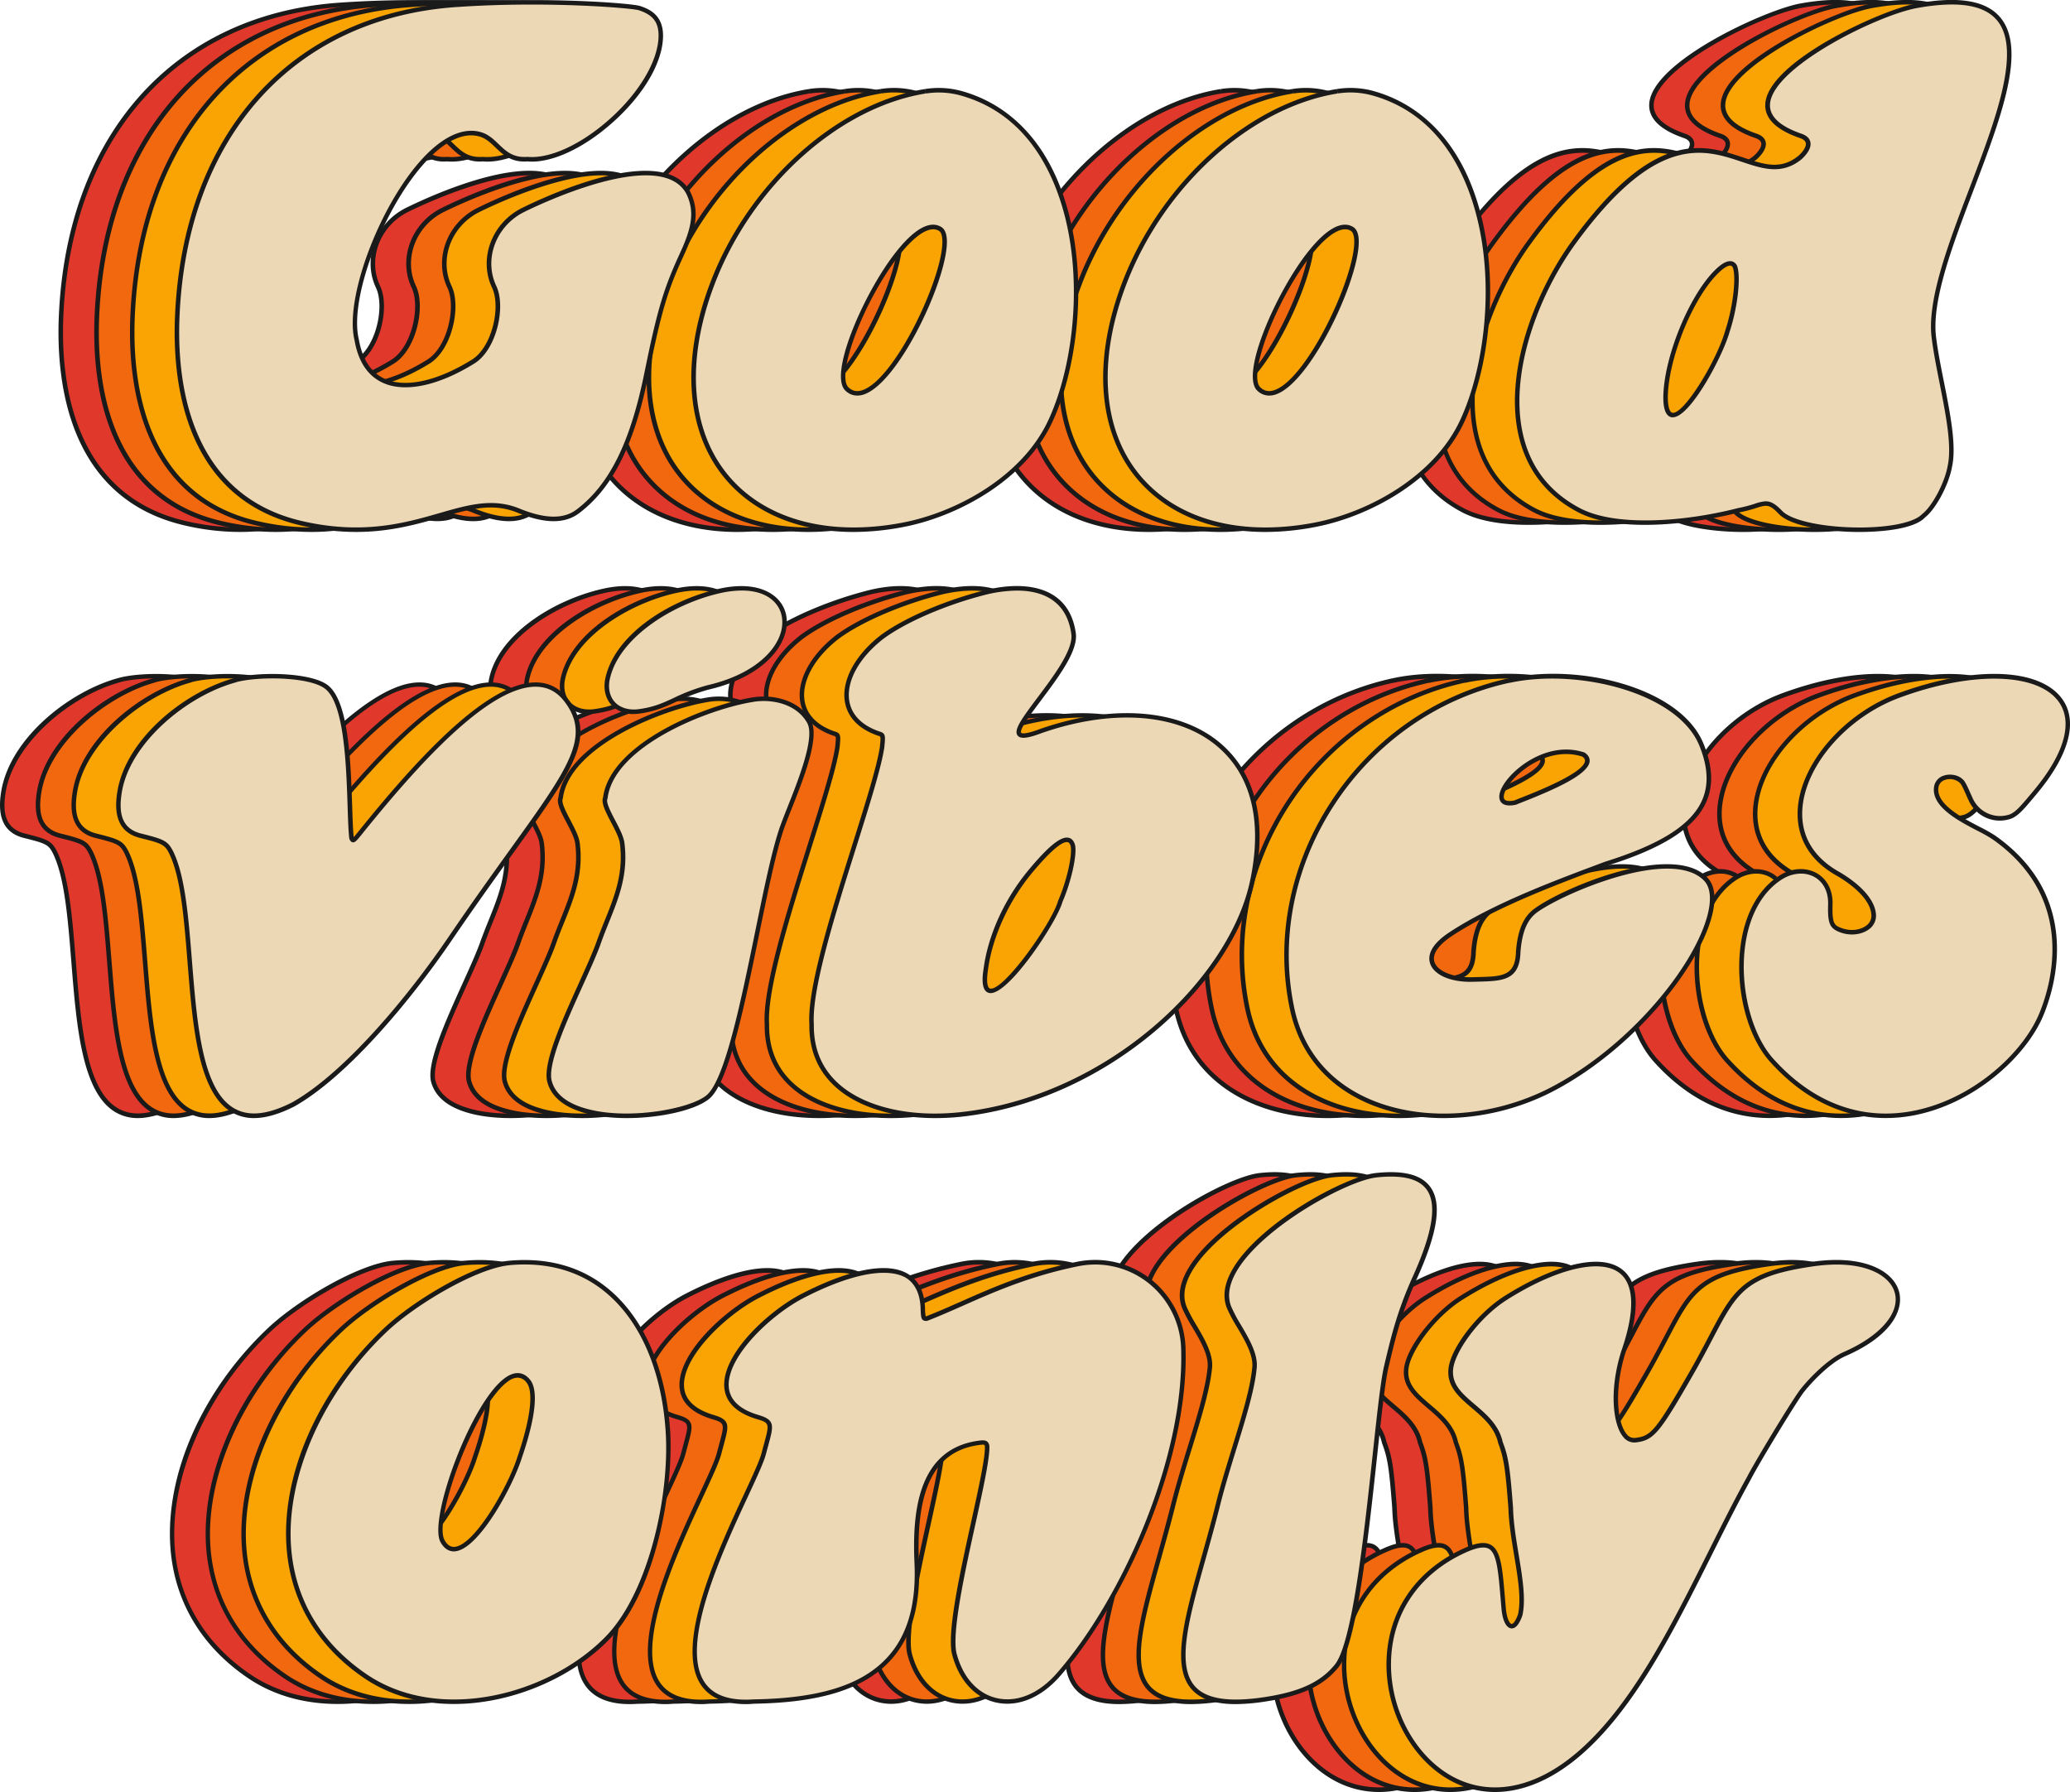 <svg xmlns="http://www.w3.org/2000/svg" width="1080" height="934.85" viewBox="0 0 1080 934.85"><g id="Слой_2" data-name="Слой 2"><g id="hippie02_48250992"><g id="hippie02_48250992-2" data-name="hippie02_48250992"><path d="M939.45 3c-25.61 4.59-115 49.16-60.59 67.88 6.41 2.2 4.1 7.32-.43 11.34-27.89 22.55-52.82-45.8-118.51 45-29.36 41-48.31 111.81 3.32 139 20.34 10.69 58.82 6.33 83.29.0 13.17-2.45 14.1-6.92 21.83 1.17 10.29 10.76 64.71 12.61 74.73 1.61 5.35-4.07 12-16.49 13.6-25.59 3.61-16-5.71-45.61-8.36-67.55C941.6 120 1046.15-16.09 939.45 3zM844.83 140c1.61 6.32-.32 21.09-4.17 32.76-5.08 18.25-31.74 62.54-32.29 35 0-21.52 14.24-55.46 28.26-67.56C840.81 136.52 844 136.42 844.83 140z" fill="#e1382c" fill-rule="evenodd"/><path d="M177.22 2.51C85.15 9 35.59 77.38 31.87 165.14 30.09 207 40.92 260.15 96.75 273c58.58 13.47 83.54-18.78 113.12-6.63 13 5.32 23.49 6.08 31 .42 17.57-13.28 28.41-35.29 35.81-71.73 6.64-32.65 9.9-43.81 18.33-62 6-13 8.53-22.28 3.48-32.54-12.87-23.5-67.83.0-86.16 9.06-15.63 7.74-21.91 25.7-15.07 40.13 5.06 10.74.0 32.17-11 39-26.7 16.53-55.35 19.49-60.72-11.27C117.84 146.49 158.58 61.13 189.86 70c9.23 2.62 11.34 14 24.86 13 25.41 2.37 69-35.67 69.41-64.14C284.25 10 279.56 6.33 273 4.2 268.93 2.89 223.89-.75 177.22 2.51z" fill="#e1382c" fill-rule="evenodd"/><path d="M422.17 47.61c-47.27 7.6-92 50.56-111 99.89-32.83 85.54 18.5 141.65 99.14 126.33 30.21-5.74 63.56-25.55 76.87-53.76C510.58 170.55 508.74 67.75 441 48.68a43.74 43.74.0 0 0-18.7-1.09zm7.74 71.83c12.73 7.8-29.72 101.2-48.6 83.54C369.63 192 411.72 108.27 429.91 119.44z" fill="#e1382c" fill-rule="evenodd"/><path d="M637.06 47.61c-47.28 7.6-92 50.56-111 99.89C493.26 233 544.59 289.15 625.23 273.83c30.22-5.74 63.57-25.55 76.88-53.76 23.36-49.52 21.52-152.32-46.21-171.39a43.76 43.76.0 0 0-18.7-1.09zm7.74 71.83c12.73 7.8-29.72 101.2-48.6 83.54C584.52 192 626.6 108.27 644.8 119.44z" fill="#e1382c" fill-rule="evenodd"/><path d="M657.39 613.09c-19.68 2.09-88 41.52-76.65 69.1 3.66 8.91 14.17 21.11 13.24 31.15-1.67 18.08-12.82 46.52-19.09 71.64-16 63.93-40.34 111.41 24.61 101.53 20-3 30.4-8.88 37.27-17.32 14-17.22 20.63-133.87 26-156.27 3.53-14.8 6.56-28.06 14.86-46.35C694 630.27 693.16 609.3 657.39 613.09z" fill="#e1382c" fill-rule="evenodd"/><path d="M501.69 659.44c-34.84 7-57.53 20.29-78.91 28.51-1.75.0-1.73-.56-1.94-5.54-1.17-28.39-32.62-21.95-62.75-6.37-24.38 12.62-61.4 51.92-23.26 63.22 8.61 2.56 6.83 4.46 3.05 19-5.33 20.52-75 134.27-5.17 129.39 54.18-.84 87.41-18 85-72.35-1.3-29.1 3.16-58.07 31.56-62.48 4-.63 4.7-.28 5.17 1.38 1 13.6-21.94 90.92-17.07 108.93 7.43 27.53 34.45 33 54.09 10.7 34.34-39 67.07-113.38 65.32-170.2A46 46 0 0 0 501.69 659.44z" fill="#e1382c" fill-rule="evenodd"/><path d="M205.1 658.86c-17.2 1.52-49.25 20.37-64.65 34.95C88.43 743 63.51 829 129.78 874.31c38.7 26.43 96.52 11 126.42-19.7C280.13 830.06 290 777.46 287.78 746 284.44 698.61 259.34 654.09 205.1 658.86zM215 720.52c4.73 5.84 1.36 22.69-4.53 39.75-6 19.13-30.81 61.46-40.3 43.56C162.86 790 198.43 700.05 215 720.52z" fill="#e1382c" fill-rule="evenodd"/><path d="M885.1 659.46c-43.33 6.33-40.81 17.68-62.82 56.19-18.23 31.85-20.72 34.58-29.64 35.65-9.42 1.14-14.09-21.25-6.19-46.18 20.07-57.76-21.76-53.12-61.5-28-14.2 9-27.35 26.76-28.58 36.72-2 16.64 22 20.82 25.84 38.57 3 8 3.81 13.36 5.4 34.25.41 18.82 8.08 42.08 4.87 55.91-3.57 9.9-7.75 5.85-8.59-3.53-2.47-27.72-1.87-38.67-20.61-30.09-83.58 38.27-19.69 172.9 59.1 106.62 38.29-32.21 63.18-97 89.36-144.22 4.52-8.67 21.86-37.34 27.26-44.95 2.39-3.36 13.3-15.88 22.88-20.06C947.28 686.54 933.58 652.39 885.1 659.46z" fill="#e1382c" fill-rule="evenodd"/><path d="M451.7 309.54c-20.3 5.35-40.8 14.32-52.23 22.86-22.16 17.23-26.2 41.92-1.61 50.31 2.35.65 2.35 1.07 1.71 7.27-4.24 27.36-38.72 114.66-36.74 144.42-.61 39.07 41.45 51.07 78.51 46.89 80.06-9 140.54-71.9 151.25-120.81 16.3-74.43-41.68-102.93-110.13-79.15-34.52 13.2 19.66-31.66 17.05-50.76C496.15 306 472.92 303.84 451.7 309.54zm47.43 131.54c1.13 4.67-1.95 18.6-6.52 29.1-4.07 14.73-44.41 70.57-38.86 35.2 2.1-15.56 9.79-34.72 23.44-51.06C483.67 446.57 496.59 431.82 499.13 441.08z" fill="#e1382c" fill-rule="evenodd"/><path d="M314.6 308.34c-24 5.47-54 23-58.39 46.62-1.6 10.11 5.15 17.32 15.87 16.24 15.45-1.91 19.16-7.83 36.69-12.59C362.5 346.27 359.59 298.08 314.6 308.34z" fill="#e1382c" fill-rule="evenodd"/><path d="M332.22 365c-25.1 4-73.59 23.79-77.05 51.3-1.91 4.28 7.9 16.63 8.78 23.48 2.63 20.45-6.06 34.48-12.23 51.9-6.61 18.65-29.22 59.36-25.65 72.51 7 25.79 69.33 19.23 82.67 8.09 15.6-13 27.31-107.18 38.39-139.8 4.42-13 20.06-45.67 14.4-55.84C355.63 366 342.33 363.36 332.22 365z" fill="#e1382c" fill-rule="evenodd"/><path d="M62.38 354.78c-24.77 6.6-55.91 30.77-60.54 58C-.45 426.23 3 433.65 13 436.05c11.89 2.94 13.3 3.71 15.92 9.05 18.75 39.52-4.39 165.71 63.6 131 28.25-16 61.53-56.7 81.81-86.5 54.13-79.53 79.22-99.73 60.54-124.24-23.83-31.29-79.36 34.26-106.9 68.39-4 4.9-4.36 5.45-5.13 3.49-1.86-16.15.68-68-13-78.76C101.32 351.77 74.32 351.6 62.38 354.78z" fill="#e1382c" fill-rule="evenodd"/><path d="M726.72 355c-80.81 17.6-128.6 98.05-113.2 171.11 12.29 58.29 84.71 68.58 135.49 42.18 55.29-28.74 96-93.49 80.31-109.73-17.67-18.3-74.88 6.13-88.88 16.56-5.52 4.11-8.18 11.33-8.93 21.4-.38 14.82-9.4 14-23.68 14.42-18.46.57-31.42-10.64-11.46-23.74 23.87-15.66 58.54-28.22 80.84-36.64 45.44-14.2 62.14-32.11 49.87-62.2C815.18 359.23 761.56 347.43 726.72 355zm38.85 38.61c11.55 7.88-29.58 22.47-35.75 25.08C709.39 423 737.38 384.4 765.57 393.64z" fill="#e1382c" fill-rule="evenodd"/><path d="M979.49 436.76c-7.6-5.32-31.47-13.54-29.93-25.95.8-6.44 9.62-6.84 13-3.46 1.49 1.13 3.21 5.82 5.08 9.73a16.68 16.68.0 0 0 20.78 8.82c3.46-1.45 6-4.43 13-12.84 43.9-52.73-4.46-74.73-70.94-50.38-43.71 16-74.23 70.31-31.33 93.61 11.36 6.9 17.79 14.49 17.85 21.48.07 6.68-9.16 10.66-17.46 7.37-4.35-1.68-5.45-3.42-5.17-13.47.42-15.07-13.89-21.48-25.84-13.95C840 475.67 843.9 531.1 863.8 553.16c54.54 60.47 125 13 140.45-23.68C1008.6 519.17 1027.05 470.05 979.49 436.76z" fill="#e1382c" fill-rule="evenodd"/><path d="M909.69 277.53c-16.31.0-36-2.88-42.18-9.38-5-5.27-6.5-4.81-11.92-3.11a71.82 71.82.0 0 1-8.85 2.28c-20.8 5.39-62 11.46-84-.12-16.31-8.57-26.7-21.9-30.89-39.6-7.77-32.82 8-74.42 27.16-101.09 43.39-60 69.26-51.29 90-44.32 10.9 3.66 19.5 6.55 28.69-.87 2.76-2.46 4.23-5 3.89-6.69-.23-1.11-1.27-2-3.11-2.63-12.52-4.31-18.57-10.37-18-18 1.71-22.14 61-49 78.75-52.16h0c22.16-4 36.53-1.57 43.91 7.34 13.83 16.68.29 52.24-14 89.89-10.77 28.28-21.9 57.53-19.61 76.58.89 7.29 2.55 15.63 4.16 23.7 3.26 16.39 6.64 33.35 4.17 44.25-1.62 9.24-8.45 22-14 26.27-6 6.59-24.69 7.54-32.45 7.64zm-49-16c2.55.0 4.93 1.23 8.54 5 5 5.24 22.7 8.85 42.1 8.64 15.29-.19 27.13-2.88 30.9-7 5.26-4 11.77-16.34 13.3-25 2.36-10.47-1-27.18-4.18-43.33-1.61-8.11-3.29-16.49-4.18-23.88-2.37-19.62 8.87-49.15 19.74-77.7 13.46-35.36 27.38-71.92 14.43-87.54C974.54 2.5 960.91.37 939.66 4.17h0c-20.72 3.71-75.33 30.73-76.82 50-.5 6.42 5 11.66 16.4 15.58 2.69.93 4.25 2.41 4.65 4.4.71 3.54-2.63 7.12-4.68 9-10.22 8.26-20.3 4.89-31 1.31-20-6.73-45-15.1-87.38 43.46-18.8 26.23-34.38 67.07-26.78 99.17 4 17 14 29.81 29.69 38.05 18.71 9.84 54.89 7 82.45-.1a68.06 68.06.0 0 0 8.65-2.23A20.64 20.64.0 0 1 860.68 261.51zm-48.5-43.82a3.59 3.59.0 0 1-.47.0c-4.33-.55-4.48-7.6-4.52-9.92.0-21.68 14.47-56.22 28.67-68.47 2.89-2.52 5.46-3.53 7.41-2.9a4.14 4.14.0 0 1 2.71 3.3c1.63 6.45-.25 21.44-4.2 33.41C838.21 185.91 821.25 217.68 812.18 217.69zm29.88-79.15c-1.12.0-2.8.9-4.65 2.51-13.8 11.91-27.86 45.55-27.86 66.67.09 4.63 1 7.41 2.46 7.6 6 .81 23.22-27.49 27.51-42.93 3.79-11.47 5.69-26.17 4.17-32.15h0c-.22-.9-.6-1.45-1.13-1.61A1.59 1.59.0 0 0 842.06 138.54z" fill="#1a1a1a"/><path d="M125.12 277.51a127.06 127.06.0 0 1-28.63-3.37c-60.69-13.95-67.27-74.31-65.8-109 4-95 60.14-157.71 146.45-163.75l.08 1.17-.08-1.17c46.62-3.27 91.73.29 96.19 1.74 5.65 1.82 12.12 5.27 12 15.77-.19 13.57-9.89 30.28-26 44.72C244 77.41 226.82 85.3 214.61 84.16c-8.39.66-12.84-3.56-16.72-7.29-2.54-2.44-4.95-4.74-8.35-5.71-9.31-2.66-18.79 4.06-25.09 10.16-23.2 22.44-43.34 73.45-37.8 95.75 1.82 10.42 6.38 17.3 13.56 20.52 10.79 4.84 27.33 1.21 45.39-10 10.54-6.52 15.22-27.57 10.57-37.46C189 135 196 116.3 211.77 108.47c12.14-6 73.4-34.71 87.72-8.57 5.24 10.63 2.83 20-3.44 33.61-8.35 18.05-11.59 29-18.24 61.78-7.47 36.78-18.65 59.12-36.26 72.43-7.45 5.63-18 5.54-32.12-.27-13-5.33-24.94-1.89-40.05 2.46C157.2 273.42 143 277.51 125.12 277.51zM216.71 2.37c-12.28.0-25.72.36-39.4 1.32C92.3 9.64 37 71.52 33.05 165.19c-1.45 34 5 93.08 64 106.65 31.78 7.32 53.92.93 71.7-4.19 14.94-4.31 27.85-8 41.6-2.38 13.33 5.47 23.09 5.65 29.81.57 17.11-12.94 28-34.84 35.36-71 6.71-33 10-44 18.42-62.3 6-12.94 8.28-21.8 3.49-31.53-13.55-24.72-77.35 6-84.58 9.59-14.65 7.27-21.17 24.57-14.52 38.57 5.09 10.81.26 33.22-11.46 40.48-18.73 11.6-36.08 15.28-47.6 10.11-7.94-3.56-13-11-14.9-22.18-5.67-22.84 14.81-75.06 38.47-97.94 9.68-9.36 19.14-13.07 27.37-10.73 4 1.13 6.7 3.75 9.34 6.28 3.87 3.71 7.53 7.22 15.11 6.64 11.74 1.08 28.22-6.58 43.14-20 15.36-13.8 25-30.28 25.18-43 .1-7.18-2.9-11.09-10.35-13.5C270.25 4.56 247 2.37 216.71 2.37z" fill="#1a1a1a"/><path d="M384.72 277.52c-28.15.0-51.86-9.68-67.12-27.94-20.39-24.41-23.12-61.77-7.49-102.51C330 95.21 376 53.84 422 46.45h0l.17 1.16-.12-1.17a45.39 45.39.0 0 1 19.28 1.1c21.5 6.06 38.34 21.28 48.71 44 18.87 41.39 13.18 97.36-1.75 129-14.2 30.09-49.27 49-77.72 54.42A139.24 139.24.0 0 1 384.72 277.52zM422.17 47.61l.19 1.17c-45.17 7.26-90.42 48-110 99.14-15.33 39.91-12.74 76.41 7.09 100.15 19.17 22.94 52.24 31.91 90.72 24.6 27.87-5.29 62.18-23.77 76-53.1 14.71-31.17 20.32-86.29 1.74-127-10.21-22.41-26.09-36.78-47.2-42.73a42.8 42.8.0 0 0-18.19-1.05zM386.68 206.37a8.82 8.82.0 0 1-6.17-2.53c-9-8.38 9.38-50.11 25.21-70.89 10.1-13.26 18.68-18.28 24.81-14.52 2.35 1.44 3.28 5 2.76 10.54C431.24 150.76 407.9 199 390.6 205.6A11.17 11.17.0 0 1 386.68 206.37zm39.63-86.75c-4.79.0-11.39 5.16-18.71 14.76-17.9 23.48-32.18 61.46-25.48 67.73 2.14 2 4.63 2.42 7.64 1.28 16.3-6.18 39.23-53.89 41.18-74.64.42-4.45-.16-7.4-1.64-8.31h0A5.6 5.6.0 0 0 426.31 119.62z" fill="#1a1a1a"/><path d="M599.61 277.52c-28.16.0-51.86-9.68-67.12-27.94-20.4-24.41-23.12-61.78-7.49-102.51 19.91-51.86 65.91-93.23 111.87-100.62h0l.17 1.16L637 46.44a45.36 45.36.0 0 1 19.27 1.1c21.5 6.06 38.34 21.28 48.71 44 18.87 41.39 13.18 97.36-1.75 129-14.2 30.09-49.27 49-77.72 54.42A139.32 139.32.0 0 1 599.61 277.52zM637.06 47.61l.19 1.17c-45.17 7.26-90.42 48-110 99.14-15.32 39.91-12.73 76.41 7.1 100.15C553.47 271 586.53 280 625 272.67c27.87-5.29 62.19-23.77 76-53.1 14.71-31.17 20.32-86.29 1.74-127-10.21-22.41-26.09-36.78-47.2-42.73a42.81 42.81.0 0 0-18.19-1.05zM601.57 206.37a8.82 8.82.0 0 1-6.17-2.53c-9-8.38 9.37-50.11 25.2-70.89 10.11-13.26 18.68-18.28 24.82-14.52 2.35 1.45 3.28 5 2.76 10.54-2.06 21.79-25.4 70.07-42.69 76.63A11.17 11.17.0 0 1 601.57 206.37zm39.62-86.75c-4.79.0-11.39 5.16-18.71 14.76-17.89 23.48-32.18 61.46-25.47 67.73 2.13 2 4.63 2.42 7.64 1.28 16.3-6.18 39.22-53.88 41.18-74.64.42-4.45-.17-7.4-1.64-8.31h0A5.64 5.64.0 0 0 641.19 119.62z" fill="#1a1a1a"/><path d="M584.09 889c-10.91.0-18.35-2.55-23-7.76-10.76-12.17-3.74-37.2 5.15-68.9 2.49-8.86 5.06-18 7.46-27.65s5.5-19.66 8.5-29.4c4.9-15.94 9.54-31 10.57-42.07.59-6.39-3.95-14.08-7.95-20.86a82.44 82.44.0 0 1-5.21-9.73c-2.54-6.2-1.48-13.28 3.14-21 14.3-24 58.72-48 74.48-49.69l.12 1.17-.12-1.17c14.48-1.54 23.79.85 28.45 7.31 6.13 8.49 3.89 23.68-7.05 47.83-8 17.62-11.13 30.8-14.45 44.75l-.33 1.38c-1.74 7.3-3.66 25.09-5.88 45.69-4.77 44.21-10.71 99.23-20.33 111-7.78 9.57-19.15 14.87-38 17.74A104.62 104.62.0 0 1 584.09 889zm73.43-274.74c-15 1.58-59 25.57-72.7 48.55-4.23 7.08-5.23 13.45-3 18.92a79.39 79.39.0 0 0 5.06 9.43c4.18 7.09 8.93 15.13 8.27 22.28-1 11.33-5.72 26.49-10.67 42.54-3 9.72-6.08 19.76-8.46 29.28-2.41 9.67-5 18.85-7.48 27.72-8.69 31-15.56 55.49-5.65 66.7 5.87 6.64 17.78 8.49 36.42 5.65 18.22-2.77 29.15-7.82 36.53-16.89 9.19-11.29 15.33-68.24 19.81-109.82 2.23-20.68 4.16-38.54 5.93-46l.33-1.38c3.36-14.06 6.52-27.35 14.6-45.18 10.41-23 12.8-37.84 7.29-45.47-4.12-5.71-12.72-7.78-26.29-6.34z" fill="#1a1a1a"/><path d="M328.52 889c-10.94.0-18.77-3.3-23.27-9.84-14.3-20.78 8.61-70.15 22.31-99.64 4.55-9.8 8.14-17.54 9.18-21.53.45-1.75.88-3.32 1.26-4.73 2.8-10.32 3-10.94-3.5-12.86-10.67-3.16-16.45-8.68-17.19-16.41-1.64-17.29 22.75-39.94 40.24-49 14.52-7.51 41-18.86 55.36-10.53 5.7 3.3 8.76 9.32 9.11 17.9v.35a21.51 21.51.0 0 0 .34 4h.19c5.83-2.25 11.77-4.88 18.05-7.65 16.65-7.37 35.53-15.72 60.83-20.84h0A47 47 0 0 1 540 667.53 47.7 47.7.0 0 1 558 703.61c1.79 58.33-32 132.75-65.62 171-9.91 11.27-22.14 16.21-33.55 13.54-10.78-2.51-19-11.51-22.56-24.71-3-11 3.91-42.37 10-70 3.82-17.39 7.44-33.81 7-39.13-.19-.58-.27-.86-3.81-.31-22.56 3.5-32.27 23-30.57 61.26 1 22.63-4 39.45-15.25 51.42-13.74 14.59-36.27 21.63-70.9 22.17C331.28 888.94 329.87 889 328.52 889zm71.85-225c-10.54.0-25 4.49-41.74 13.14-17.27 8.94-40.46 31-39 46.66.63 6.68 5.85 11.52 15.51 14.38 8.68 2.58 7.92 5.37 5.11 15.74-.38 1.4-.81 3-1.26 4.7-1.09 4.2-4.72 12-9.32 21.93-13.48 29-36.05 77.64-22.51 97.31 4.56 6.62 13.11 9.53 25.44 8.67 34-.53 56-7.34 69.28-21.43 10.81-11.48 15.59-27.73 14.62-49.69-1.11-25 1.05-58.81 32.56-63.7 3.82-.59 5.71-.56 6.48 2.24.48 5.88-3 21.71-7 40-5.73 26-12.85 58.42-10 68.9 3.33 12.33 10.92 20.72 20.82 23 10.54 2.45 21.93-2.22 31.25-12.81 33.36-37.91 66.81-111.64 65-169.38a45.34 45.34.0 0 0-17-34.3 44.63 44.63.0 0 0-36.64-8.79c-25.05 5.07-43.8 13.37-60.35 20.68-6.38 2.83-12.41 5.49-18.36 7.78a1.06 1.06.0 0 1-.43.08h0c-2.84.0-2.91-1.59-3.1-6.31v-.36c-.31-7.71-3-13.08-7.93-16C408.78 664.79 404.94 664 400.37 664z" fill="#1a1a1a"/><path d="M176.16 888.93c-16.73.0-33.13-4.15-47-13.65-24.11-16.46-38-39.76-40.21-67.39-3-38.39 16.38-82.43 50.73-114.94 15.89-15 47.9-33.73 65.36-35.26 20.81-1.83 38.49 3.34 52.59 15.37 18 15.35 29.14 41.22 31.36 72.84 2 28.89-6.69 83.68-31.91 109.54C237.55 875.43 206.33 888.93 176.16 888.93zM205.1 658.86l.11 1.18c-16.72 1.47-48.66 20.14-64 34.62-33.33 31.55-52.95 75.92-50 113 2.14 26.89 15.69 49.59 39.19 65.63 38 26 95.27 10.86 124.9-19.54C277.73 830.84 289 780 286.6 746.07c-2.18-31-13-56.28-30.55-71.22-13.59-11.6-30.72-16.59-50.84-14.81zm-29 150.47c-2.14.0-4.88-1-7-4.94-6.35-12 16.35-74.08 34.37-86 4.81-3.18 9.11-2.71 12.42 1.38 6 7.37-.16 28.77-4.34 40.88-4.44 14.25-22.19 47.46-34.78 48.64C176.59 809.32 176.36 809.33 176.13 809.33zm33.31-90.65a8.54 8.54.0 0 0-4.63 1.69c-17 11.25-39.41 71.93-33.59 82.91 1.42 2.67 3.2 3.87 5.37 3.67 10.6-1 28.06-31.93 32.76-47 6.76-19.55 8.53-34 4.74-38.66h0A6 6 0 0 0 209.44 718.68z" fill="#1a1a1a"/><path d="M719.44 934.85a48.21 48.21.0 0 1-20.61-4.62c-21.35-10-36.18-35.56-36.06-62.17s14.7-48.55 40-60.14c6.92-3.17 11.42-3.77 14.56-1.93 5.17 3 5.94 12.12 7.22 27.19q.23 2.77.5 5.8c.49 5.45 2 8.07 3 8.19.55.08 1.86-.89 3.33-4.95 1.8-7.78.0-19-2-30.8-1.37-8.29-2.78-16.86-3-24.7-1.61-21.05-2.4-26.12-5.32-33.85-1.77-8.13-7.82-13.29-13.67-18.27-6.89-5.87-13.4-11.42-12.24-20.87 1.34-10.86 15.22-28.77 29.12-37.57 21.24-13.44 48.57-24.12 61.59-13.8 8.66 6.87 9.21 21.38 1.65 43.15-6 19-4.48 36.53.47 42.51a4.92 4.92.0 0 0 4.47 2.11c8.28-1 10.41-3 28.76-35.07 3.84-6.72 6.93-12.6 9.65-17.8 12.86-24.49 17.67-33.66 54-39 27.11-3.95 42.27 4.84 45.26 15.32 2.67 9.32-3.25 23.11-27.84 33.85-9.28 4-20.15 16.5-22.39 19.66-5.26 7.42-22.53 35.9-27.17 44.81-6.64 12-13.07 24.84-19.89 38.46-20.15 40.27-41 81.92-69.76 106.12C748.72 928.64 733.73 934.84 719.44 934.85zm-6.26-127.53c-2.31.0-5.4.9-9.41 2.74-24.45 11.2-38.54 32.34-38.64 58s14.16 50.41 34.7 60c19 8.9 40.95 4.15 61.79-13.38 28.41-23.9 49.13-65.32 69.17-105.38 6.83-13.64 13.27-26.52 19.92-38.51 4.66-8.94 22-37.6 27.33-45.06 2.7-3.81 13.71-16.25 23.37-20.46 19.11-8.35 29.52-20.54 26.52-31-2.72-9.49-17-17.38-42.66-13.63l-.17-1.17.17 1.17C850.11 665.76 845.8 674 833 698.36c-2.73 5.21-5.83 11.12-9.69 17.87-18.15 31.71-21 35.1-30.53 36.25a7.3 7.3.0 0 1-6.57-3c-5.28-6.38-7.39-24.23-.89-44.76 7.11-20.45 6.8-34.46-.87-40.55-9.94-7.88-33.05-2.4-58.86 13.94-14.44 9.14-26.93 26.78-28.05 35.87-1 8.19 4.76 13.1 11.43 18.78 5.87 5 12.51 10.66 14.39 19.41 3 7.82 3.79 13 5.42 34.4.17 7.73 1.57 16.22 2.92 24.43 2 12.07 3.87 23.48 1.93 31.84-1.7 4.73-3.68 6.92-5.9 6.63-2.59-.34-4.46-4.19-5-10.32-.18-2-.35-4-.5-5.81-1.18-13.82-2-23-6.06-25.35A5.79 5.79.0 0 0 713.18 807.32z" fill="#1a1a1a"/><path d="M427.2 583.28c-21.58.0-40.41-5.79-52-16.33-9.19-8.34-13.74-19.3-13.53-32.57C360.42 515.89 373 476 384 440.79c6.85-21.79 12.77-40.61 14.38-51 .57-5.56.57-5.56-.86-5.95-12.63-4.31-16.41-12-17.37-17.75-1.85-11 5.27-24.29 18.56-34.63 11.56-8.64 32.22-17.69 52.66-23.07 15.78-4.24 29.29-3.39 38 2.4 6.27 4.16 10.07 10.76 11.28 19.61 1.25 9.15-9.06 22.86-18.16 35-4.86 6.46-11.52 15.31-10.33 16.89.1.14 1.26 1.25 9.85-2 38.6-13.42 74.11-10.33 95 8.23 17.81 15.81 23.57 40.8 16.68 72.27-11.33 51.77-75.22 113-152.27 121.73A126.89 126.89.0 0 1 427.2 583.28zM470 308.1a71.59 71.59.0 0 0-18 2.58h0c-20.17 5.31-40.52 14.21-51.83 22.67-12.59 9.79-19.36 22.19-17.66 32.36 1.22 7.3 6.66 12.79 15.74 15.89 3.28.89 3.13 2.35 2.49 8.5-1.64 10.62-7.58 29.52-14.46 51.4-11 35-23.48 74.67-22.27 92.82-.2 12.66 4.09 23 12.76 30.88 13.61 12.36 37.69 17.94 64.44 14.92 76-8.58 139.07-68.92 150.23-119.89 6.7-30.6 1.18-54.8-15.94-70-20.27-18-54.9-20.9-92.65-7.79-7.32 2.8-11.09 3.18-12.55 1.24-2.16-2.86 2.06-8.73 10.33-19.73s18.83-25 17.71-33.22-4.56-14.19-10.24-18C482.82 309.26 476.31 308.1 470 308.1zm-18.3 1.44h0zm4.54 208.55a3.11 3.11.0 0 1-.76-.08c-4.74-1-3.35-9.89-2.89-12.81 2.37-17.63 11-36.46 23.69-51.64 10.29-12.3 16.66-17.4 20.66-16.52 1.12.24 2.6 1.09 3.33 3.73a0 0 0 0 0 0 0c1.19 5-1.95 19.19-6.59 29.85C490.93 480.7 466.31 518.09 456.24 518.09zM496 439.29c-2.24.0-7.15 3-17.87 15.79-12.23 14.62-20.89 33.48-23.18 50.46-1.4 8.92.45 10 1.05 10.17 7 1.48 32.3-34.25 35.5-45.84 4.87-11.21 7.48-24.45 6.52-28.5-.5-1.8-1.29-2-1.56-2A2.16 2.16.0 0 0 496 439.29z" fill="#1a1a1a"/><path d="M270 372.48A15.32 15.32.0 0 1 258.58 368c-3.11-3.29-4.37-8-3.54-13.22 4.37-23.37 33.14-41.62 59.3-47.59 21.06-4.8 32.81 3.17 35.1 13.19 3.17 13.86-9.91 32.37-40.41 39.38a99.22 99.22.0 0 0-17.2 6.51c-5.82 2.69-10.84 5-19.6 6.1A21.14 21.14.0 0 1 270 372.48zm44.86-63c-24.79 5.66-53.37 23.59-57.51 45.69-.7 4.46.34 8.45 2.94 11.2s6.84 4.14 11.67 3.65c8.36-1 13.23-3.29 18.87-5.9a100.72 100.72.0 0 1 17.62-6.66c29.05-6.67 41.6-23.82 38.68-36.56-1.88-8.23-11.47-16.15-32.27-11.42zm-.27-1.15h0z" fill="#1a1a1a"/><path d="M266.45 583.28c-8.39.0-16.64-.94-23.5-3.11-10-3.14-16-8.42-18-15.68-2.59-9.55 7.5-31.83 16.4-51.49 3.74-8.28 7.28-16.09 9.27-21.73 1.36-3.82 2.84-7.5 4.28-11.06 5.1-12.66 9.92-24.61 7.9-40.29-.37-2.85-2.5-6.92-4.56-10.86-2.85-5.45-5.32-10.17-4.2-13.07 3.73-28.26 53.43-48.21 78-52.17 10.83-1.74 24.47 1.37 30.52 12.24 4.7 8.45-3.91 30.16-10.2 46-1.7 4.28-3.17 8-4.12 10.78-4.05 11.95-8.22 32.3-12.62 53.84-7.85 38.35-16 78-26.12 86.49C302.45 579.07 284.15 583.28 266.45 583.28zm66-217.13c-24.05 3.87-72.66 23.18-76.07 50.29a1 1 0 0 1-.09.33c-.83 1.85 1.77 6.81 4.06 11.19 2.16 4.13 4.39 8.39 4.81 11.66 2.1 16.29-2.83 28.52-8.05 41.47-1.43 3.54-2.9 7.2-4.24 11-2 5.74-5.59 13.59-9.35 21.91-8.31 18.34-18.65 41.17-16.28 49.9 1.75 6.44 7.28 11.17 16.46 14 21.83 6.88 55.54.78 64.33-6.55 9.53-8 17.92-49 25.32-85.16 4.42-21.61 8.59-42 12.7-54.12 1-2.86 2.45-6.58 4.16-10.89 5.77-14.54 14.49-36.52 10.33-44-5.5-9.87-18.07-12.66-28.09-11.05zm-.19-1.16h0z" fill="#1a1a1a"/><path d="M71.92 583.28a22.6 22.6.0 0 1-11.24-2.82c-18-10.05-20.78-45.06-23.48-78.92-1.79-22.37-3.48-43.5-9.38-55.93-2.4-4.91-3.53-5.54-15.14-8.41-10.47-2.54-14.39-10.58-12-24.58 4.68-27.58 35.51-52.09 61.4-59h0c12.55-3.34 39.84-2.9 48.48 3.93 10.8 8.54 11.82 39.94 12.57 62.86.21 6.66.4 12.44.81 16.28.63-.66 1.66-1.93 2.87-3.44L127 433C153.75 399.9 192.3 356 218.84 356h.34c6.69.09 12.28 3 16.6 8.69 15 19.69 3.15 36.17-28.53 80.21-9.28 12.89-19.79 27.51-32 45.41-21.6 31.75-54.55 71.24-82.2 86.87C85 581.24 78 583.28 71.92 583.28zm-9.54-228.5.3 1.14C37.4 362.66 7.38 387.2 3 413c-2.2 12.9 1 19.65 10.24 21.89 11.91 3 13.81 3.77 16.71 9.69 6.09 12.83 7.79 34.17 9.6 56.76 2.65 33.24 5.4 67.62 22.28 77 7.57 4.23 17.42 3.14 30.12-3.34 27.26-15.4 59.92-54.59 81.37-86.11 12.21-17.93 22.73-32.56 32-45.47 30.94-43 42.52-59.1 28.58-77.4-3.92-5.14-8.75-7.68-14.77-7.77h-.31c-25.52.0-63.55 43.44-90 76.19l-.2.25c-3.2 4-3.94 4.93-5.26 4.72-1-.16-1.46-1.22-1.68-1.79a1.63 1.63.0 0 1-.07-.3c-.45-3.93-.65-9.93-.87-16.87-.69-21.2-1.73-53.23-11.67-61.09-8-6.32-34.59-6.65-46.42-3.5z" fill="#1a1a1a"/><path d="M692.71 583.29c-15.08.0-29.64-2.92-42.16-8.85-20.38-9.64-33.59-26.25-38.18-48.05-16.13-76.52 36.12-155.52 114.1-172.52 37.29-8.13 89.84 5 101.7 34.08 4.93 12.08 5.29 22.25 1.12 31.11-6.22 13.2-22.65 23.57-51.72 32.66L773 453.43c-22.71 8.54-53.83 20.24-76 34.79-7.22 4.74-10.51 9.56-9.24 13.57 1.56 4.95 10 8.32 20 8l2.83-.08c12.49-.32 19.37-.49 19.7-13.19.83-11.08 3.82-18.15 9.41-22.32C754.65 463.1 812 439 830.16 457.77c3.35 3.46 4.45 8.84 3.29 16-4.4 26.88-39.93 72.76-83.9 95.62A124.59 124.59.0 0 1 692.71 583.29zm34-228.26.25 1.15C650.23 372.9 598.81 450.62 614.68 525.9c4.43 21.05 17.19 37.1 36.87 46.41 27.75 13.12 65.79 11.15 96.91-5 43.36-22.54 78.36-67.58 82.66-93.92 1-6.27.1-11.1-2.65-13.95-17.27-17.89-74.44 7.09-87.32 16.68-5 3.73-7.7 10.26-8.47 20.55-.38 14.88-9.44 15.11-22 15.43l-2.82.08c-11.44.32-20.41-3.53-22.34-9.65-1.14-3.61-.3-9.36 10.2-16.25 22.39-14.69 53.64-26.45 76.46-35l4.61-1.73c28.46-8.9 44.44-18.88 50.35-31.43 3.88-8.23 3.5-17.79-1.17-29.22-11.25-27.59-63.37-40.43-99-32.66zm.29 65.16c-2.79.0-4.09-1.05-4.73-2.08-1.54-2.5-.3-6.63 3.4-11.34 6.9-8.77 23.31-19.8 40.26-14.25a.89.89.0 0 1 .29.15c2.34 1.59 2.66 3.38 2.52 4.61-.77 6.84-18.26 14.58-35.27 21.26-1.41.55-2.52 1-3.2 1.27A15.78 15.78.0 0 1 727 420.19zm29.49-26.82c-12.5.0-23.68 8.14-29 14.86-3.32 4.22-4 7.38-3.24 8.64.63 1 2.51 1.27 5.29.7.47-.23 1.6-.67 3-1.23 8.19-3.21 33.08-13 33.8-19.33.0-.3.14-1.22-1.37-2.3A27.69 27.69.0 0 0 756.5 393.37z" fill="#1a1a1a"/><path d="M923.24 583.25c-17.59.0-39.5-6.23-60.32-29.3-12.14-13.46-18.44-38.58-15.33-61.1 2.28-16.49 9.48-29.33 20.27-36.13 6.3-4 13.73-4.42 19.4-1.19 5.44 3.1 8.45 9 8.25 16.17-.28 10 .84 11 4.42 12.34 4.41 1.75 9.43 1.39 12.79-.92a6.39 6.39.0 0 0 3.07-5.34c-.07-6.48-6.21-13.75-17.29-20.48-18.86-10.25-21.9-25.05-21.13-35.66 1.76-23.89 24.4-49.71 52.66-60.07 39.53-14.47 73.87-13.16 85.45 3.27 8.15 11.57 3.47 29-13.19 49-6.82 8.18-9.64 11.57-13.45 13.17a17.76 17.76.0 0 1-22.3-9.4c-.5-1-1-2.16-1.47-3.24-1.13-2.54-2.41-5.41-3.26-6.06a7.83 7.83.0 0 0-7.61-1.45 4.83 4.83.0 0 0-3.47 4.12c-1.06 8.58 12 15.38 21.5 20.35a81.75 81.75.0 0 1 7.94 4.48c46.49 32.55 31 80.29 25.17 94.15-8.93 21.15-36.25 46.64-69.32 52.23A76.73 76.73.0 0 1 923.24 583.25zm-44.3-127.5a18.53 18.53.0 0 0-9.82 3c-10.2 6.42-17 18.66-19.19 34.46-3 21.53 3.22 46.42 14.74 59.19 25.53 28.3 52.68 30.56 71 27.47 32.24-5.44 58.87-30.24 67.55-50.82 5.67-13.44 20.68-59.77-24.36-91.3a79.63 79.63.0 0 0-7.67-4.32c-10.14-5.28-24-12.52-22.75-22.73a7.23 7.23.0 0 1 5.05-6.07c3.42-1.16 7.69-.34 9.92 1.92 1.21.91 2.44 3.67 3.86 6.87.48 1.06 1 2.15 1.45 3.18a15.61 15.61.0 0 0 19.26 8.25c3.13-1.32 5.51-4.05 12.55-12.51 15.91-19.12 20.55-35.49 13.07-46.11-10.79-15.31-44.79-16.3-82.71-2.41-27.45 10-49.42 35-51.11 58-1.05 14.22 5.85 25.78 19.95 33.43 11.85 7.2 18.39 15.18 18.46 22.51a8.69 8.69.0 0 1-4.08 7.31c-4 2.74-9.88 3.2-15 1.17s-6.2-4.58-5.92-14.6c.17-6.28-2.4-11.4-7-14.06A14.48 14.48.0 0 0 878.94 455.75z" fill="#1a1a1a"/><path d="M958.1 3c-25.61 4.59-115 49.16-60.6 67.88 6.41 2.2 4.11 7.32-.42 11.34-27.89 22.55-52.82-45.8-118.51 45-29.36 41-48.31 111.81 3.32 139 20.34 10.69 58.82 6.33 83.28.0 13.18-2.45 14.11-6.92 21.84 1.17 10.29 10.76 64.71 12.61 74.73 1.61 5.35-4.07 12-16.49 13.59-25.59 3.62-16-5.7-45.61-8.35-67.55C960.25 120 1064.8-16.09 958.1 3zM863.48 140c1.61 6.32-.32 21.09-4.17 32.76-5.08 18.25-31.74 62.54-32.29 35 0-21.52 14.24-55.46 28.26-67.56C859.46 136.52 862.62 136.42 863.48 140z" fill="#f2680e" fill-rule="evenodd"/><path d="M195.87 2.51C103.8 9 54.24 77.38 50.52 165.14c-1.78 41.86 9 95 64.88 107.85 58.58 13.47 83.54-18.78 113.12-6.63 13 5.32 23.48 6.08 31 .42 17.57-13.28 28.41-35.29 35.81-71.73 6.64-32.65 9.9-43.81 18.33-62 6-13 8.53-22.28 3.47-32.54-12.86-23.5-67.82.0-86.15 9.06-15.63 7.74-21.91 25.7-15.07 40.13 5.06 10.74.0 32.17-11 39-26.7 16.53-55.35 19.49-60.72-11.27C136.49 146.49 177.23 61.13 208.51 70c9.22 2.62 11.34 14 24.86 13 25.41 2.37 69-35.67 69.41-64.14C302.9 10 298.21 6.33 291.61 4.2 287.58 2.89 242.53-.75 195.87 2.51z" fill="#f2680e" fill-rule="evenodd"/><path d="M440.82 47.61c-47.27 7.6-92 50.56-111 99.89C297 233 348.36 289.15 429 273.83c30.21-5.74 63.56-25.55 76.87-53.76 23.36-49.52 21.52-152.32-46.21-171.39A43.74 43.74.0 0 0 441 47.59zm7.74 71.83c12.73 7.8-29.72 101.2-48.6 83.54C388.28 192 430.37 108.27 448.56 119.44z" fill="#f2680e" fill-rule="evenodd"/><path d="M655.71 47.61c-47.28 7.6-92 50.56-111 99.89C511.91 233 563.24 289.15 643.88 273.83c30.22-5.74 63.57-25.55 76.88-53.76 23.36-49.52 21.52-152.32-46.21-171.39a43.76 43.76.0 0 0-18.7-1.09zm7.74 71.83c12.73 7.8-29.72 101.2-48.6 83.54C603.16 192 645.25 108.27 663.45 119.44z" fill="#f2680e" fill-rule="evenodd"/><path d="M676 613.09c-19.68 2.09-88 41.52-76.65 69.1 3.66 8.91 14.17 21.11 13.24 31.15C611 731.42 599.81 759.86 593.54 785c-16 63.93-40.34 111.41 24.61 101.53 20-3 30.4-8.88 37.27-17.32 14-17.22 20.63-133.87 26-156.27 3.53-14.8 6.56-28.06 14.85-46.35C712.69 630.27 711.81 609.3 676 613.09z" fill="#f2680e" fill-rule="evenodd"/><path d="M520.34 659.44c-34.84 7-57.53 20.29-78.91 28.51-1.75.0-1.73-.56-1.94-5.54-1.17-28.39-32.62-21.95-62.75-6.37-24.38 12.62-61.4 51.92-23.26 63.22 8.61 2.56 6.83 4.46 3 19-5.33 20.52-75 134.27-5.17 129.39 54.18-.84 87.41-18 85-72.35-1.3-29.1 3.16-58.07 31.56-62.48 4-.63 4.7-.28 5.17 1.38 1 13.6-21.94 90.92-17.07 108.93 7.43 27.53 34.44 33 54.09 10.7 34.34-39 67.07-113.38 65.32-170.2A46 46 0 0 0 520.34 659.44z" fill="#f2680e" fill-rule="evenodd"/><path d="M223.75 658.86c-17.2 1.52-49.26 20.37-64.65 34.95C107.08 743 82.16 829 148.43 874.31c38.7 26.43 96.52 11 126.42-19.7 23.93-24.55 33.8-77.15 31.58-108.62C303.09 698.61 278 654.09 223.75 658.86zm9.91 61.66c4.73 5.84 1.36 22.69-4.54 39.75-6 19.13-30.8 61.46-40.29 43.56C181.51 790 217.07 700.05 233.66 720.52z" fill="#f2680e" fill-rule="evenodd"/><path d="M903.75 659.46c-43.33 6.33-40.81 17.68-62.82 56.19-18.23 31.85-20.72 34.58-29.64 35.65-9.42 1.14-14.09-21.25-6.19-46.18 20.07-57.76-21.76-53.12-61.5-28-14.2 9-27.35 26.76-28.58 36.72-2 16.64 22 20.82 25.84 38.57 3 8 3.81 13.36 5.4 34.25.41 18.82 8.08 42.08 4.86 55.91-3.56 9.9-7.74 5.85-8.58-3.53-2.47-27.72-1.87-38.67-20.61-30.09-83.58 38.27-19.69 172.9 59.1 106.62 38.29-32.21 63.18-97 89.36-144.22 4.52-8.67 21.86-37.34 27.26-44.95 2.39-3.36 13.3-15.88 22.88-20.06C965.93 686.54 952.23 652.39 903.75 659.46z" fill="#f2680e" fill-rule="evenodd"/><path d="M470.35 309.54c-20.3 5.35-40.8 14.32-52.23 22.86-22.16 17.23-26.2 41.92-1.61 50.31 2.35.65 2.35 1.07 1.71 7.27C414 417.34 379.5 504.64 381.48 534.4c-.61 39.07 41.45 51.07 78.51 46.89 80.06-9 140.54-71.9 151.25-120.81 16.3-74.43-41.68-102.93-110.13-79.15-34.52 13.2 19.66-31.66 17-50.76C514.8 306 491.57 303.84 470.35 309.54zm47.43 131.54c1.13 4.67-1.95 18.6-6.52 29.1-4.07 14.73-44.41 70.57-38.86 35.2 2.1-15.56 9.78-34.72 23.44-51.06C502.32 446.57 515.24 431.82 517.78 441.08z" fill="#f2680e" fill-rule="evenodd"/><path d="M333.25 308.34c-23.95 5.47-54 23-58.39 46.62-1.6 10.11 5.15 17.32 15.87 16.24 15.45-1.91 19.16-7.83 36.69-12.59C381.15 346.27 378.24 298.08 333.25 308.34z" fill="#f2680e" fill-rule="evenodd"/><path d="M350.87 365c-25.1 4-73.59 23.79-77.05 51.3-1.91 4.28 7.9 16.63 8.78 23.48 2.63 20.45-6.06 34.48-12.23 51.9-6.61 18.65-29.22 59.36-25.66 72.51 7 25.79 69.34 19.23 82.68 8.09 15.59-13 27.31-107.18 38.38-139.8 4.43-13 20.07-45.67 14.41-55.84C374.28 366 361 363.36 350.87 365z" fill="#f2680e" fill-rule="evenodd"/><path d="M81 354.78c-24.77 6.6-55.91 30.77-60.54 58-2.29 13.42 1.2 20.84 11.13 23.24 11.89 2.94 13.3 3.71 15.92 9.05 18.75 39.52-4.39 165.71 63.6 131 28.25-16 61.53-56.7 81.81-86.5 54.13-79.53 79.22-99.73 60.54-124.24-23.83-31.29-79.36 34.26-106.9 68.39-4 4.9-4.36 5.45-5.13 3.49-1.86-16.15.68-68-13-78.76C120 351.77 93 351.6 81 354.78z" fill="#f2680e" fill-rule="evenodd"/><path d="M745.37 355c-80.81 17.6-128.6 98.05-113.2 171.11 12.29 58.29 84.71 68.58 135.49 42.18 55.29-28.74 96-93.49 80.31-109.73-17.67-18.3-74.88 6.13-88.88 16.56-5.52 4.11-14.25 12.85-15 22.92-.38 14.82-3.32 12.45-17.6 12.9-18.46.57-31.42-10.64-11.46-23.74 23.87-15.66 58.54-28.22 80.84-36.64 45.44-14.2 62.14-32.11 49.87-62.2C833.83 359.23 780.21 347.43 745.37 355zm38.85 38.61c11.55 7.88-29.58 22.47-35.75 25.08C728 423 756 384.4 784.22 393.64z" fill="#f2680e" fill-rule="evenodd"/><path d="M998.14 436.76c-7.6-5.32-31.47-13.54-29.93-25.95.8-6.44 9.62-6.84 13-3.46 1.5 1.13 3.22 5.82 5.09 9.73A16.68 16.68.0 0 0 1007 425.9c3.46-1.45 6-4.43 13-12.84 43.9-52.73-4.46-74.73-70.94-50.38-43.71 16-74.23 70.31-31.33 93.61 11.36 6.9 17.79 14.49 17.85 21.48.07 6.68-9.16 10.66-17.46 7.37-4.35-1.68-5.45-3.42-5.17-13.47.42-15.07-13.89-21.48-25.84-13.95-28.49 17.95-24.59 73.38-4.69 95.44 54.54 60.47 125 13 140.45-23.68C1027.25 519.17 1045.7 470.05 998.14 436.76z" fill="#f2680e" fill-rule="evenodd"/><path d="M928.34 277.53c-16.31.0-36-2.88-42.18-9.38-5-5.27-6.49-4.81-11.93-3.11a71.11 71.11.0 0 1-8.84 2.28c-20.8 5.39-62 11.46-84-.12-16.31-8.57-26.7-21.9-30.89-39.59-7.77-32.83 8-74.43 27.16-101.1 43.4-60 69.26-51.29 90-44.32 10.9 3.66 19.51 6.55 28.69-.87 2.76-2.46 4.23-5 3.89-6.69-.22-1.11-1.27-2-3.11-2.63-12.52-4.31-18.57-10.37-18-18 1.71-22.14 61-49 78.75-52.16 22.16-4 36.53-1.57 43.91 7.34 13.82 16.68.29 52.24-14 89.89-10.77 28.28-21.9 57.53-19.61 76.58.89 7.3 2.55 15.64 4.16 23.71 3.26 16.39 6.63 33.34 4.17 44.24-1.62 9.24-8.45 22-14 26.27-6 6.59-24.69 7.54-32.45 7.64zm-49-16c2.55.0 4.93 1.23 8.54 5 5 5.24 22.66 8.85 42.1 8.64 15.29-.19 27.13-2.88 30.9-7 5.26-4 11.77-16.34 13.3-25 2.37-10.47-1-27.17-4.18-43.32-1.61-8.11-3.28-16.5-4.18-23.89-2.37-19.62 8.87-49.15 19.74-77.7C999 62.88 1012.93 26.32 1e3 10.7 993.19 2.5 979.56.37 958.31 4.17h0c-20.72 3.71-75.33 30.73-76.82 50-.5 6.42 5 11.66 16.4 15.58 2.69.93 4.25 2.41 4.65 4.4.71 3.54-2.63 7.12-4.68 9-10.23 8.26-20.29 4.89-31 1.31-20-6.73-45-15.1-87.38 43.46-18.8 26.23-34.38 67.07-26.78 99.17 4 17 14 29.81 29.7 38.05 18.7 9.84 54.88 7 82.44-.1a70.08 70.08.0 0 0 8.65-2.22A20.21 20.21.0 0 1 879.33 261.51zm-48.5-43.82a3.59 3.59.0 0 1-.47.0c-4.33-.55-4.48-7.6-4.52-9.92.0-21.68 14.47-56.22 28.67-68.47 2.9-2.52 5.45-3.53 7.42-2.9a4.16 4.16.0 0 1 2.7 3.29c1.63 6.46-.25 21.45-4.2 33.42C856.86 185.91 839.9 217.68 830.83 217.69zm29.88-79.15c-1.12.0-2.8.9-4.65 2.51C842.26 153 828.2 186.6 828.2 207.72c.09 4.63 1 7.41 2.46 7.6h.24c6.26.0 23-27.71 27.27-42.94 3.79-11.47 5.69-26.17 4.17-32.15h0c-.21-.9-.59-1.45-1.12-1.61A1.59 1.59.0 0 0 860.71 138.54z" fill="#1a1a1a"/><path d="M143.78 277.51a127.08 127.08.0 0 1-28.64-3.37c-60.69-13.95-67.27-74.31-65.8-109 4-95 60.14-157.71 146.45-163.75 46.63-3.27 91.73.29 96.19 1.74 5.65 1.82 12.12 5.27 12 15.77-.19 13.56-9.89 30.28-26 44.72-15.39 13.84-32.52 21.72-44.74 20.59-8.38.66-12.84-3.56-16.72-7.29-2.54-2.44-4.94-4.74-8.35-5.71-9.34-2.66-18.79 4.06-25.09 10.16-23.21 22.44-43.34 73.45-37.8 95.75 1.82 10.42 6.38 17.3 13.56 20.52 10.79 4.84 27.33 1.21 45.39-10 10.54-6.52 15.22-27.57 10.57-37.46-7.2-15.16-.2-33.86 15.6-41.69 12.14-6 73.4-34.71 87.72-8.57 5.24 10.63 2.83 20-3.44 33.61-8.35 18-11.58 29-18.24 61.78-7.47 36.78-18.65 59.12-36.26 72.43-7.45 5.63-18 5.54-32.12-.27-13-5.34-24.94-1.89-40.06 2.46C175.85 273.42 161.66 277.51 143.78 277.51zm52.09-275L196 3.69c-85 6-140.28 67.83-144.25 161.5-1.45 34 4.95 93.08 64 106.65 31.79 7.32 53.92.93 71.7-4.19 14.94-4.31 27.84-8 41.6-2.38 13.34 5.47 23.08 5.65 29.81.57 17.11-12.94 28-34.84 35.37-71 6.7-33 10-44 18.41-62.3 6-12.94 8.28-21.8 3.49-31.53-13.54-24.73-77.35 6-84.58 9.59-14.65 7.27-21.16 24.57-14.52 38.57 5.09 10.81.26 33.22-11.46 40.48-18.73 11.59-36.08 15.28-47.6 10.11-7.94-3.56-12.95-11-14.9-22.18-5.67-22.84 14.81-75.06 38.47-97.94 9.68-9.36 19.14-13.07 27.37-10.73 4 1.13 6.7 3.75 9.34 6.28 3.87 3.71 7.53 7.22 15.11 6.64 11.76 1.08 28.22-6.58 43.15-20 15.35-13.8 25-30.28 25.17-43 .1-7.18-2.9-11.09-10.35-13.5C287.94 4.25 243.43.37 196 3.69z" fill="#1a1a1a"/><path d="M403.37 277.52c-28.15.0-51.86-9.68-67.12-27.94-20.4-24.41-23.13-61.77-7.49-102.51 19.91-51.86 65.91-93.23 111.88-100.62h0l.16 1.16-.1-1.17A45.16 45.16.0 0 1 460 47.54c21.5 6.06 38.34 21.28 48.71 44 18.87 41.39 13.18 97.36-1.75 129-14.2 30.09-49.27 49-77.72 54.42A139.24 139.24.0 0 1 403.37 277.52zM440.82 47.61l.19 1.17c-45.17 7.26-90.42 48-110 99.14-15.32 39.91-12.73 76.41 7.1 100.15C357.23 271 390.3 280 428.78 272.67c27.87-5.29 62.18-23.77 76-53.1 14.71-31.17 20.32-86.29 1.74-127-10.21-22.41-26.09-36.78-47.2-42.73a42.8 42.8.0 0 0-18.19-1.05zM405.33 206.37a8.82 8.82.0 0 1-6.17-2.53c-9-8.38 9.37-50.11 25.21-70.89 10.1-13.26 18.68-18.28 24.81-14.52 2.35 1.45 3.28 5 2.76 10.54-2.05 21.79-25.39 70.07-42.69 76.63A11.13 11.13.0 0 1 405.33 206.37zM445 119.62c-4.79.0-11.39 5.16-18.72 14.76-17.89 23.48-32.17 61.46-25.47 67.73 2.14 2 4.64 2.42 7.64 1.28 16.3-6.18 39.23-53.88 41.18-74.64.42-4.45-.16-7.4-1.64-8.31h0A5.6 5.6.0 0 0 445 119.62z" fill="#1a1a1a"/><path d="M618.26 277.52c-28.16.0-51.87-9.68-67.12-27.94-20.4-24.41-23.13-61.77-7.49-102.51 19.91-51.86 65.91-93.23 111.87-100.62h0l.17 1.16-.11-1.17a45.19 45.19.0 0 1 19.27 1.1c21.5 6.06 38.34 21.28 48.71 44 18.87 41.39 13.18 97.37-1.76 129-14.19 30.09-49.26 49-77.72 54.42A139.13 139.13.0 0 1 618.26 277.52zM655.71 47.61l.19 1.17c-45.17 7.26-90.42 48-110 99.14-15.32 39.91-12.73 76.41 7.1 100.15 19.17 22.94 52.23 31.91 90.71 24.6 27.87-5.29 62.19-23.77 76-53.1 14.71-31.17 20.32-86.29 1.74-127-10.21-22.41-26.09-36.78-47.2-42.73A42.81 42.81.0 0 0 656 48.76zM620.22 206.37a8.82 8.82.0 0 1-6.17-2.53c-9-8.38 9.37-50.11 25.21-70.89 10.1-13.26 18.68-18.28 24.81-14.52 2.35 1.45 3.28 5 2.76 10.54-2.05 21.79-25.39 70.07-42.69 76.63A11.17 11.17.0 0 1 620.22 206.37zm39.62-86.75c-4.79.0-11.39 5.16-18.7 14.76-17.9 23.48-32.19 61.46-25.48 67.73 2.13 2 4.63 2.42 7.64 1.28 16.3-6.18 39.22-53.89 41.18-74.64.42-4.45-.17-7.4-1.65-8.31h0A5.58 5.58.0 0 0 659.84 119.62z" fill="#1a1a1a"/><path d="M602.74 889c-10.91.0-18.35-2.55-23-7.76-10.76-12.17-3.74-37.2 5.15-68.9 2.49-8.86 5.05-18 7.46-27.65s5.5-19.66 8.5-29.4c4.9-15.94 9.54-31 10.57-42.07.59-6.39-4-14.08-8-20.87a82.18 82.18.0 0 1-5.2-9.72c-2.54-6.2-1.49-13.28 3.14-21 14.3-24 58.72-48 74.48-49.69l.12 1.17-.12-1.17c14.48-1.54 23.79.85 28.45 7.31 6.13 8.49 3.89 23.68-7 47.83-8 17.64-11.14 30.83-14.46 44.79l-.32 1.34c-1.74 7.3-3.66 25.09-5.88 45.69-4.77 44.21-10.71 99.23-20.33 111-7.78 9.57-19.15 14.87-38 17.74A104.62 104.62.0 0 1 602.74 889zm73.43-274.74c-15 1.58-59 25.57-72.7 48.55-4.23 7.08-5.23 13.45-3 18.92a79.82 79.82.0 0 0 5 9.42c4.19 7.1 8.94 15.14 8.28 22.29-1 11.33-5.73 26.49-10.67 42.54-3 9.72-6.08 19.76-8.46 29.28-2.41 9.67-5 18.84-7.48 27.72-8.69 31-15.56 55.49-5.65 66.7 5.87 6.64 17.78 8.49 36.42 5.65 18.22-2.77 29.15-7.82 36.53-16.89 9.19-11.29 15.33-68.24 19.81-109.82 2.23-20.68 4.16-38.54 5.93-46l.32-1.33c3.36-14.08 6.52-27.38 14.61-45.23 10.41-23 12.79-37.85 7.29-45.47-4.12-5.71-12.72-7.78-26.29-6.34z" fill="#1a1a1a"/><path d="M347.17 889c-10.94.0-18.76-3.3-23.27-9.84-14.3-20.78 8.61-70.14 22.31-99.64 4.55-9.8 8.14-17.54 9.18-21.53.45-1.75.88-3.32 1.26-4.72 2.8-10.33 3-11-3.5-12.87C342.48 737.23 336.7 731.71 336 724c-1.64-17.29 22.75-39.94 40.24-49 14.51-7.51 41-18.87 55.36-10.53 5.69 3.3 8.76 9.32 9.11 17.9v.37a21.33 21.33.0 0 0 .34 4h.19c5.83-2.25 11.77-4.88 18-7.65 16.66-7.37 35.54-15.72 60.84-20.84h0a47 47 0 0 1 38.58 9.25 47.7 47.7.0 0 1 17.93 36.08c1.79 58.33-32 132.75-65.62 171-9.91 11.27-22.14 16.21-33.56 13.54-10.77-2.51-19-11.51-22.55-24.71-3-11 3.91-42.36 10-70 3.83-17.39 7.45-33.82 7-39.14-.19-.58-.27-.86-3.81-.31-22.56 3.5-32.27 23-30.57 61.26 1 22.63-4 39.45-15.25 51.42-13.74 14.59-36.27 21.63-70.9 22.17C349.93 888.94 348.52 889 347.17 889zM419 664c-10.54.0-25 4.49-41.74 13.14-17.27 8.94-40.45 31-39 46.66.63 6.68 5.85 11.52 15.51 14.38 8.68 2.58 7.92 5.37 5.1 15.75-.38 1.4-.8 3-1.25 4.69-1.09 4.2-4.72 12-9.32 21.93-13.49 29-36.05 77.65-22.51 97.31 4.56 6.62 13.13 9.53 25.44 8.67 34-.53 56-7.34 69.28-21.43 10.81-11.48 15.59-27.73 14.62-49.69-1.11-25 1.05-58.81 32.56-63.7 3.49-.54 5.68-.66 6.48 2.24.48 5.88-3 21.72-7 40.05-5.73 26-12.85 58.41-10 68.89 3.33 12.33 10.92 20.72 20.82 23 10.55 2.46 21.93-2.22 31.25-12.81 33.36-37.91 66.81-111.64 65-169.38a45.32 45.32.0 0 0-17-34.3 44.63 44.63.0 0 0-36.64-8.79c-25.05 5.07-43.8 13.37-60.35 20.68-6.38 2.83-12.41 5.49-18.36 7.78a1.06 1.06.0 0 1-.43.08h0c-2.84.0-2.9-1.58-3.1-6.29v-.38c-.31-7.71-3-13.08-7.93-16C427.43 664.79 423.59 664 419 664z" fill="#1a1a1a"/><path d="M194.81 888.93c-16.73.0-33.13-4.15-47-13.65-24.11-16.46-38-39.76-40.21-67.39-3-38.39 16.38-82.43 50.73-114.94 15.89-15 47.91-33.73 65.36-35.26 20.81-1.83 38.49 3.34 52.59 15.37 18 15.35 29.14 41.22 31.37 72.84 2 28.89-6.7 83.68-31.92 109.54C256.2 875.43 225 888.93 194.81 888.93zm28.94-230.07.11 1.18c-16.72 1.47-48.65 20.14-64 34.62-33.33 31.55-52.95 75.92-50 113.05 2.14 26.88 15.69 49.58 39.19 65.62 38 26 95.27 10.86 124.9-19.54 22.38-22.95 33.64-73.78 31.25-107.72-2.18-31-13-56.28-30.55-71.22C261.11 663.25 244 658.26 223.86 660zm-29 150.47c-2.13.0-4.88-1-7-4.94-6.35-12 16.35-74.08 34.37-86 4.81-3.18 9.1-2.71 12.42 1.38 6 7.37-.16 28.77-4.34 40.88-4.44 14.25-22.19 47.46-34.78 48.64C195.24 809.32 195 809.33 194.78 809.33zm33.31-90.65a8.54 8.54.0 0 0-4.63 1.69c-17 11.26-39.41 71.93-33.59 82.91 1.42 2.67 3.21 3.87 5.37 3.67 10.6-1 28.06-31.93 32.76-47 6.76-19.55 8.53-34 4.75-38.66h0A6 6 0 0 0 228.09 718.68z" fill="#1a1a1a"/><path d="M738.09 934.85a48.25 48.25.0 0 1-20.62-4.62c-21.34-10-36.17-35.56-36.05-62.17s14.7-48.55 40-60.14c6.92-3.17 11.41-3.77 14.56-1.93 5.16 3 5.94 12.12 7.22 27.2.16 1.84.32 3.77.5 5.79.49 5.45 2 8.07 3 8.19.5.09 1.87-.91 3.33-4.95 1.8-7.78.0-19-2-30.79-1.37-8.29-2.78-16.87-2.95-24.71-1.61-21.06-2.41-26.13-5.32-33.85-1.77-8.13-7.82-13.29-13.67-18.27-6.89-5.87-13.4-11.42-12.24-20.87 1.34-10.86 15.22-28.77 29.12-37.57 21.24-13.44 48.57-24.13 61.59-13.8 8.66 6.87 9.21 21.38 1.65 43.15-6 19-4.48 36.53.47 42.51a4.92 4.92.0 0 0 4.47 2.11c8.28-1 10.41-3 28.76-35.07 3.83-6.72 6.92-12.6 9.65-17.79 12.86-24.5 17.67-33.67 54-39h0c27.11-3.95 42.27 4.84 45.26 15.32 2.67 9.32-3.25 23.11-27.84 33.85-9.29 4-20.15 16.5-22.39 19.66-5.27 7.43-22.54 35.91-27.17 44.81-6.64 12-13.07 24.84-19.89 38.45-20.15 40.28-41 81.93-69.76 106.13C767.37 928.65 752.38 934.84 738.09 934.85zm-6.25-127.53c-2.32.0-5.4.9-9.42 2.74-24.45 11.2-38.54 32.34-38.64 58s14.15 50.41 34.69 60c19 8.9 41 4.15 61.8-13.38 28.41-23.9 49.13-65.32 69.17-105.38 6.83-13.64 13.28-26.52 19.92-38.51 4.65-8.94 22-37.59 27.32-45.06 2.71-3.81 13.72-16.24 23.37-20.46 19.12-8.35 29.53-20.54 26.52-31-2.71-9.49-17-17.38-42.65-13.63l-.17-1.17.17 1.17c-35.16 5.13-39.47 13.35-52.27 37.73-2.74 5.21-5.84 11.12-9.69 17.87-18.15 31.71-21 35.1-30.53 36.25a7.26 7.26.0 0 1-6.57-3c-5.28-6.38-7.39-24.23-.89-44.76 7.11-20.45 6.8-34.46-.87-40.55-9.94-7.88-33-2.41-58.87 13.94-14.43 9.14-26.92 26.79-28 35.87-1 8.19 4.75 13.1 11.42 18.78 5.86 5 12.51 10.66 14.39 19.41 3 7.81 3.79 13 5.43 34.4.16 7.73 1.56 16.22 2.92 24.44 2 12.07 3.86 23.47 1.92 31.83-1.7 4.73-3.66 6.93-5.9 6.63-2.59-.34-4.46-4.19-5-10.32-.18-2-.35-4-.5-5.8-1.17-13.83-2-23-6.06-25.36A5.78 5.78.0 0 0 731.84 807.32z" fill="#1a1a1a"/><path d="M445.85 583.28c-21.58.0-40.41-5.79-52-16.33-9.19-8.34-13.74-19.3-13.53-32.57-1.23-18.5 11.31-58.4 22.38-93.6 6.85-21.79 12.76-40.6 14.38-51 .57-5.56.57-5.56-.86-5.95-12.63-4.31-16.41-12-17.37-17.75-1.85-11 5.27-24.29 18.56-34.63 11.56-8.64 32.22-17.69 52.66-23.07 15.79-4.24 29.29-3.39 38 2.4 6.27 4.16 10.07 10.76 11.28 19.61 1.25 9.15-9.06 22.86-18.17 35-4.86 6.46-11.51 15.31-10.32 16.89.1.14 1.26 1.25 9.85-2 38.6-13.42 74.11-10.33 95 8.23 17.81 15.8 23.57 40.8 16.68 72.27-11.33 51.77-75.22 113-152.27 121.73A126.89 126.89.0 0 1 445.85 583.28zM488.64 308.1a71.57 71.57.0 0 0-18 2.58h0c-20.17 5.31-40.51 14.21-51.83 22.67-12.59 9.79-19.37 22.19-17.66 32.36 1.22 7.3 6.66 12.79 15.73 15.89 3.29.89 3.14 2.35 2.51 8.5-1.65 10.62-7.59 29.51-14.47 51.39-11 35-23.48 74.68-22.27 92.83-.2 12.66 4.09 23 12.75 30.88 13.62 12.36 37.7 17.94 64.45 14.92 76-8.58 139.07-68.92 150.23-119.89 6.7-30.6 1.18-54.8-16-70-20.26-18-54.9-20.89-92.64-7.78-7.32 2.8-11.09 3.18-12.55 1.24C486.79 380.82 491 375 499.28 364s18.83-25 17.71-33.22-4.56-14.19-10.24-18C501.47 309.26 495 308.1 488.64 308.1zm-18.29 1.44h0zm4.54 208.55a3.11 3.11.0 0 1-.76-.08c-4.74-1-3.35-9.89-2.89-12.81 2.38-17.64 11-36.47 23.7-51.64 10.28-12.3 16.67-17.4 20.65-16.52 1.12.24 2.6 1.09 3.33 3.73a0 0 0 0 0 0 0c1.19 5-1.95 19.19-6.59 29.85C509.57 480.7 485 518.09 474.89 518.09zm39.73-78.8c-2.24.0-7.15 3-17.87 15.79-12.23 14.62-20.89 33.48-23.18 50.46-1.4 8.92.45 10 1.05 10.17a2.32 2.32.0 0 0 .46.0c7.63.0 31.91-34.53 35-45.88 4.87-11.21 7.48-24.45 6.52-28.5-.5-1.8-1.29-2-1.56-2A2.16 2.16.0 0 0 514.62 439.29z" fill="#1a1a1a"/><path d="M288.66 372.48A15.32 15.32.0 0 1 277.23 368c-3.11-3.29-4.37-8-3.54-13.22 4.38-23.37 33.14-41.62 59.3-47.59 21.06-4.8 32.81 3.17 35.1 13.19 3.17 13.86-9.91 32.37-40.41 39.38a99.22 99.22.0 0 0-17.2 6.51c-5.82 2.69-10.84 5-19.6 6.1A21.14 21.14.0 0 1 288.66 372.48zm56.44-64.41a52.71 52.71.0 0 0-11.58 1.42h0c-24.79 5.66-53.37 23.59-57.51 45.69-.7 4.46.34 8.45 2.94 11.2s6.84 4.14 11.67 3.65c8.36-1 13.23-3.29 18.87-5.9a100.72 100.72.0 0 1 17.62-6.66c29.05-6.67 41.6-23.82 38.68-36.56C364.3 314.39 358 308.07 345.1 308.07zm-11.85.27h0z" fill="#1a1a1a"/><path d="M285.1 583.28c-8.39.0-16.64-.94-23.5-3.11-10-3.14-16.06-8.42-18-15.68-2.59-9.55 7.5-31.83 16.4-51.49 3.74-8.28 7.28-16.09 9.27-21.73 1.36-3.82 2.84-7.5 4.28-11.06 5.1-12.66 9.92-24.61 7.9-40.29-.37-2.85-2.5-6.92-4.56-10.86-2.85-5.45-5.32-10.17-4.2-13.07 3.72-28.26 53.42-48.21 78-52.17h0c10.82-1.73 24.47 1.37 30.52 12.24 4.7 8.45-3.91 30.15-10.2 46-1.7 4.28-3.17 8-4.12 10.79-4.05 11.95-8.22 32.3-12.62 53.85-7.85 38.34-16 78-26.12 86.48C321.1 579.07 302.8 583.28 285.1 583.28zM350.87 365l.19 1.16C327 370 278.4 389.33 275 416.44a1.24 1.24.0 0 1-.09.33c-.83 1.85 1.77 6.81 4.06 11.19 2.16 4.13 4.39 8.39 4.81 11.66 2.1 16.29-2.83 28.52-8 41.47-1.43 3.54-2.9 7.2-4.24 11-2 5.74-5.59 13.59-9.35 21.91-8.31 18.34-18.64 41.17-16.28 49.9 1.75 6.44 7.28 11.16 16.45 14 21.85 6.88 55.55.78 64.34-6.55 9.53-8 17.91-49 25.32-85.14 4.42-21.62 8.6-42.05 12.7-54.14 1-2.86 2.45-6.58 4.16-10.9 5.77-14.54 14.49-36.51 10.33-44-5.5-9.87-18.07-12.66-28.09-11.05z" fill="#1a1a1a"/><path d="M90.57 583.28a22.6 22.6.0 0 1-11.24-2.82c-18-10.05-20.78-45.06-23.48-78.92-1.79-22.37-3.47-43.5-9.37-55.93-2.41-4.91-3.54-5.54-15.15-8.41-10.46-2.54-14.39-10.58-12-24.58 4.68-27.58 35.51-52.08 61.4-59 12.56-3.34 39.84-2.9 48.48 3.93 10.8 8.54 11.82 39.94 12.57 62.86.21 6.66.4 12.44.81 16.28.63-.66 1.66-1.93 2.87-3.44l.21-.25C172.4 399.9 211 356 237.49 356h.34c6.69.09 12.28 3 16.6 8.69 15 19.69 3.15 36.17-28.53 80.21-9.28 12.9-19.79 27.51-32 45.41-21.61 31.75-54.55 71.24-82.2 86.87C103.68 581.24 96.68 583.28 90.57 583.28zM81.33 355.92C56.05 362.66 26 387.2 21.65 413c-2.2 12.9 1 19.65 10.24 21.89 11.91 3 13.81 3.77 16.71 9.69 6.09 12.83 7.79 34.17 9.6 56.76 2.65 33.25 5.4 67.62 22.28 77 7.58 4.24 17.43 3.14 30.12-3.34 27.25-15.4 59.91-54.59 81.38-86.11 12.2-17.93 22.72-32.56 32-45.47 30.94-43 42.51-59.1 28.58-77.4-3.92-5.14-8.75-7.68-14.77-7.77h-.31c-25.52.0-63.55 43.44-90 76.19l-.21.26c-3.21 4-4 4.9-5.26 4.71-1-.16-1.46-1.22-1.68-1.79a1.63 1.63.0 0 1-.07-.3c-.45-3.93-.65-9.93-.87-16.87-.69-21.2-1.73-53.23-11.67-61.09-8-6.32-34.59-6.65-46.42-3.5z" fill="#1a1a1a"/><path d="M711.36 583.29c-15.08.0-29.64-2.92-42.17-8.85-20.37-9.64-33.57-26.25-38.17-48.05-16.13-76.52 36.12-155.52 114.1-172.52 37.28-8.12 89.83 5 101.7 34.08 4.93 12.08 5.29 22.25 1.12 31.11-6.22 13.2-22.65 23.57-51.73 32.66l-4.53 1.71c-22.72 8.54-53.83 20.24-76 34.79-7.23 4.74-10.51 9.56-9.24 13.57 1.56 4.94 9.89 8.32 20 8 1.53-.05 2.87-.07 4-.09 3.72-.06 6-.1 6.71-.86s.78-3.08.82-6.89c0-1.29.0-2.78.07-4.48.7-9.39 11.42-17 17.83-21.51.92-.65 1.76-1.24 2.46-1.76 14.91-11.1 72.29-35.22 90.43-16.43 3.34 3.46 4.44 8.84 3.28 16-4.4 26.88-39.93 72.76-83.9 95.62A124.59 124.59.0 0 1 711.36 583.29zm34.26-227.11C668.88 372.9 617.46 450.62 633.33 525.9c4.43 21.05 17.19 37.1 36.87 46.41 27.75 13.12 65.78 11.15 96.91-5 43.36-22.54 78.36-67.58 82.66-93.92 1-6.27.11-11.1-2.65-13.95-17.27-17.89-74.44 7.09-87.32 16.68-.72.54-1.57 1.14-2.51 1.8-6.07 4.29-16.22 11.48-16.84 19.7.0 1.63-.05 3.1-.06 4.38-.09 9.37-.65 9.94-9.85 10.09-1.17.0-2.5.0-4 .09-11.45.34-20.41-3.53-22.34-9.65-1.14-3.61-.3-9.36 10.2-16.25 22.39-14.69 53.65-26.45 76.47-35l4.59-1.73c28.47-8.9 44.45-18.88 50.36-31.43 3.88-8.23 3.5-17.79-1.17-29.22-11.25-27.59-63.37-40.42-99-32.66zm0 64c-2.79.0-4.1-1.05-4.73-2.08-1.55-2.5-.31-6.63 3.4-11.34 6.9-8.77 23.31-19.8 40.26-14.25a.89.89.0 0 1 .29.15c2.34 1.59 2.66 3.38 2.52 4.61-.77 6.84-18.26 14.58-35.28 21.26-1.41.55-2.51 1-3.19 1.27A15.78 15.78.0 0 1 745.66 420.19zm29.48-26.82c-12.49.0-23.67 8.14-29 14.86-3.32 4.22-4 7.38-3.25 8.64.64 1 2.52 1.27 5.3.7.47-.23 1.59-.67 3-1.23 8.18-3.21 33.08-13 33.8-19.33.0-.3.14-1.22-1.37-2.3A27.7 27.7.0 0 0 775.14 393.37z" fill="#1a1a1a"/><path d="M941.88 583.25c-17.58.0-39.5-6.23-60.31-29.3-12.14-13.46-18.44-38.58-15.33-61.1 2.28-16.49 9.48-29.33 20.27-36.13 6.29-4 13.73-4.42 19.4-1.19 5.44 3.1 8.45 9 8.25 16.17-.28 10 .84 11 4.41 12.34 4.42 1.75 9.44 1.39 12.8-.92a6.39 6.39.0 0 0 3.07-5.34c-.07-6.48-6.21-13.75-17.29-20.48-18.86-10.25-21.9-25.05-21.13-35.66 1.76-23.89 24.39-49.71 52.66-60.07 39.53-14.47 73.87-13.16 85.45 3.27 8.15 11.57 3.47 29-13.19 49-6.82 8.18-9.64 11.57-13.45 13.17a17.76 17.76.0 0 1-22.3-9.4c-.5-1-1-2.16-1.47-3.24-1.13-2.54-2.4-5.41-3.26-6.06a7.83 7.83.0 0 0-7.61-1.45 4.81 4.81.0 0 0-3.47 4.12c-1.07 8.58 12 15.38 21.5 20.35a80.23 80.23.0 0 1 7.93 4.48h0c46.49 32.54 31 80.29 25.18 94.15-8.93 21.15-36.25 46.64-69.32 52.23A76.76 76.76.0 0 1 941.88 583.25zm-44.29-127.5a18.53 18.53.0 0 0-9.82 3c-10.2 6.42-17 18.66-19.19 34.46-3 21.52 3.22 46.42 14.74 59.19 25.53 28.3 52.68 30.55 70.95 27.47 32.24-5.44 58.87-30.24 67.55-50.82 5.67-13.44 20.68-59.77-24.36-91.3h0a78.76 78.76.0 0 0-7.68-4.32c-10.13-5.28-24-12.52-22.74-22.73a7.21 7.21.0 0 1 5.05-6.07c3.42-1.17 7.69-.34 9.92 1.92 1.22.91 2.44 3.67 3.86 6.87.48 1.06 1 2.15 1.45 3.18a15.44 15.44.0 0 0 19.26 8.25c3.13-1.32 5.51-4.05 12.55-12.51 15.91-19.12 20.55-35.49 13.07-46.11-10.79-15.31-44.8-16.3-82.71-2.41-27.45 10-49.42 35-51.11 58-1 14.22 5.85 25.78 20 33.43 11.85 7.2 18.39 15.18 18.46 22.51a8.69 8.69.0 0 1-4.08 7.31c-4 2.74-9.88 3.2-15 1.17s-6.2-4.58-5.92-14.6c.18-6.28-2.4-11.4-7.06-14.06A14.41 14.41.0 0 0 897.59 455.75z" fill="#1a1a1a"/><path d="M976.75 3c-25.61 4.59-115 49.16-60.6 67.88 6.41 2.2 4.1 7.32-.42 11.34-27.89 22.55-52.82-45.8-118.51 45-29.36 41-48.31 111.81 3.32 139 20.34 10.69 58.82 6.33 83.28.0 13.18-2.45 14.11-6.92 21.84 1.17 10.29 10.76 64.71 12.61 74.73 1.61 5.35-4.07 12-16.49 13.59-25.59 3.62-16-5.7-45.61-8.35-67.55C978.9 120 1083.45-16.09 976.75 3zM882.13 140c1.61 6.32-.32 21.09-4.17 32.76-5.08 18.25-31.74 62.54-32.29 35 0-21.52 14.24-55.46 28.26-67.56C878.11 136.52 881.27 136.42 882.13 140z" fill="#f9a402" fill-rule="evenodd"/><path d="M214.52 2.51C122.45 9 72.89 77.38 69.17 165.14c-1.78 41.86 9 95 64.88 107.85 58.57 13.47 83.54-18.78 113.12-6.63 13 5.32 23.48 6.08 31 .42 17.57-13.28 28.41-35.29 35.81-71.73 6.64-32.65 9.9-43.81 18.33-62 6-13 8.53-22.28 3.47-32.54-12.86-23.5-67.82.0-86.16 9.06-15.62 7.74-21.9 25.7-15.06 40.13 5.06 10.74.0 32.17-11 39-26.7 16.53-55.35 19.49-60.72-11.27C155.14 146.49 195.88 61.13 227.16 70c9.22 2.62 11.34 14 24.86 13 25.4 2.37 69-35.67 69.41-64.14.12-8.84-4.57-12.51-11.17-14.64C306.23 2.89 261.18-.75 214.52 2.51z" fill="#f9a402" fill-rule="evenodd"/><path d="M459.47 47.61c-47.28 7.6-92 50.56-111 99.89C315.67 233 367 289.15 447.65 273.83c30.21-5.74 63.56-25.55 76.87-53.76C547.88 170.55 546 67.75 478.31 48.68a43.74 43.74.0 0 0-18.7-1.09zm7.74 71.83c12.73 7.8-29.72 101.2-48.6 83.54C406.93 192 449 108.27 467.21 119.44z" fill="#f9a402" fill-rule="evenodd"/><path d="M674.36 47.61c-47.28 7.6-92 50.56-111 99.89C530.56 233 581.89 289.15 662.53 273.83c30.22-5.74 63.57-25.55 76.88-53.76 23.36-49.52 21.52-152.32-46.21-171.39a43.76 43.76.0 0 0-18.7-1.09zm7.74 71.83c12.73 7.8-29.72 101.2-48.6 83.54C621.81 192 663.9 108.27 682.1 119.44z" fill="#f9a402" fill-rule="evenodd"/><path d="M694.69 613.09c-19.68 2.09-88 41.52-76.65 69.1 3.66 8.91 14.17 21.11 13.24 31.15-1.68 18.08-12.82 46.52-19.09 71.64-16 63.93-40.34 111.41 24.61 101.53 20-3 30.4-8.88 37.26-17.32 14-17.22 20.64-133.87 26-156.27 3.53-14.8 6.56-28.06 14.85-46.35C731.34 630.27 730.46 609.3 694.69 613.09z" fill="#f9a402" fill-rule="evenodd"/><path d="M539 659.44c-34.84 7-57.53 20.29-78.91 28.51-1.75.0-1.73-.56-1.94-5.54C457 654 425.52 660.46 395.39 676 371 688.66 334 728 372.13 739.26c8.61 2.56 6.83 4.46 3.05 19-5.33 20.52-75 134.27-5.17 129.39 54.18-.84 87.41-18 85-72.35-1.3-29.1 3.16-58.07 31.56-62.48 4-.63 4.7-.28 5.17 1.38 1 13.6-21.94 90.92-17.08 108.93 7.44 27.53 34.45 33 54.1 10.7 34.34-39 67.07-113.38 65.32-170.2A46 46 0 0 0 539 659.44z" fill="#f9a402" fill-rule="evenodd"/><path d="M242.4 658.86c-17.2 1.52-49.26 20.37-64.65 34.95-52 49.23-76.94 135.23-10.67 180.5 38.7 26.43 96.52 11 126.42-19.7 23.93-24.55 33.8-77.15 31.58-108.62C321.74 698.61 296.64 654.09 242.4 658.86zm9.91 61.66c4.73 5.84 1.36 22.69-4.54 39.75-6 19.13-30.8 61.46-40.29 43.56C200.16 790 235.72 700.05 252.31 720.52z" fill="#f9a402" fill-rule="evenodd"/><path d="M922.4 659.46c-43.33 6.33-40.81 17.68-62.82 56.19-18.23 31.85-20.72 34.58-29.64 35.65-9.42 1.14-14.09-21.25-6.19-46.18 20.07-57.76-21.76-53.12-61.5-28-14.2 9-27.35 26.76-28.58 36.72-2 16.64 22 20.82 25.84 38.57 3 8 3.8 13.36 5.4 34.25.41 18.82 8.08 42.08 4.86 55.91-3.56 9.9-7.74 5.85-8.58-3.53-2.47-27.72-1.87-38.67-20.61-30.09-83.58 38.27-19.69 172.9 59.1 106.62 38.29-32.21 63.18-97 89.36-144.22 4.52-8.67 21.86-37.34 27.26-44.95 2.39-3.36 13.3-15.88 22.88-20.06C984.58 686.54 970.88 652.39 922.4 659.46z" fill="#f9a402" fill-rule="evenodd"/><path d="M489 309.54c-20.3 5.35-40.81 14.32-52.23 22.86-22.16 17.23-26.2 41.92-1.61 50.31 2.35.65 2.35 1.07 1.71 7.27-4.24 27.36-38.72 114.66-36.74 144.42-.62 39.07 41.45 51.07 78.51 46.89 80.06-9 140.54-71.9 151.25-120.81 16.29-74.43-41.68-102.93-110.13-79.15-34.52 13.2 19.66-31.66 17-50.76C533.45 306 510.22 303.84 489 309.54z" fill="#f9a402" fill-rule="evenodd"/><path d="M351.9 308.34c-23.95 5.47-54 23-58.4 46.62-1.59 10.11 5.16 17.32 15.88 16.24 15.45-1.91 19.16-7.83 36.69-12.59C399.8 346.27 396.89 298.08 351.9 308.34z" fill="#f9a402" fill-rule="evenodd"/><path d="M369.52 365c-25.1 4-73.59 23.79-77 51.3-1.91 4.28 7.9 16.63 8.78 23.48 2.63 20.45-6.06 34.48-12.23 51.9-6.61 18.65-29.22 59.36-25.66 72.51 7 25.79 69.34 19.23 82.68 8.09 15.59-13 27.31-107.18 38.38-139.8 4.43-13 20.07-45.67 14.41-55.84C392.93 366 379.63 363.36 369.52 365z" fill="#f9a402" fill-rule="evenodd"/><path d="M99.68 354.78c-24.77 6.6-55.91 30.77-60.54 58-2.29 13.42 1.2 20.84 11.13 23.24 11.89 2.94 13.3 3.71 15.92 9.05 18.75 39.52-4.39 165.71 63.6 131 28.25-16 61.53-56.7 81.81-86.5 54.13-79.53 79.22-99.73 60.54-124.24-23.83-31.29-79.36 34.26-106.9 68.39-4 4.9-4.37 5.45-5.13 3.49-1.86-16.15.68-68-13-78.76C138.62 351.77 111.62 351.6 99.68 354.78z" fill="#f9a402" fill-rule="evenodd"/><path d="M764 355c-80.81 17.6-128.6 98.05-113.2 171.11 12.29 58.29 84.71 68.58 135.49 42.18 55.29-28.74 96-93.49 80.31-109.73-17.67-18.3-74.88 6.13-88.88 16.56-5.52 4.11-8.18 11.33-8.94 21.4-.37 14.82-9.39 14-23.67 14.42-18.46.57-31.42-10.64-11.46-23.74 23.87-15.66 58.54-28.22 80.84-36.64 45.44-14.2 62.14-32.11 49.87-62.2C852.48 359.23 798.86 347.43 764 355zm38.85 38.61c11.55 7.88-29.58 22.47-35.75 25.08C746.69 423 774.68 384.4 802.87 393.64z" fill="#f9a402" fill-rule="evenodd"/><path d="M1016.79 436.76c-7.6-5.32-31.47-13.54-29.93-25.95.8-6.44 9.62-6.84 13-3.46 1.5 1.13 3.22 5.82 5.09 9.73a16.68 16.68.0 0 0 20.78 8.82c3.46-1.45 6-4.43 13-12.84 43.9-52.73-4.46-74.73-71-50.38-43.7 16-74.22 70.31-31.32 93.61 11.36 6.9 17.78 14.49 17.85 21.48.07 6.68-9.16 10.66-17.46 7.37-4.35-1.68-5.45-3.42-5.17-13.47.42-15.07-13.89-21.48-25.84-13.95-28.49 17.95-24.59 73.38-4.7 95.44 54.55 60.47 125 13 140.46-23.68C1045.9 519.17 1064.35 470.05 1016.79 436.76z" fill="#f9a402" fill-rule="evenodd"/><path d="M947 277.53c-16.31.0-36-2.88-42.18-9.38-5-5.27-6.5-4.81-11.93-3.11a71.11 71.11.0 0 1-8.84 2.28c-20.81 5.39-62 11.46-84-.12-16.31-8.57-26.71-21.9-30.9-39.6-7.76-32.82 8-74.42 27.17-101.09 43.4-60 69.26-51.29 90-44.32 10.89 3.66 19.5 6.55 28.69-.87 2.76-2.46 4.23-5 3.89-6.69-.23-1.11-1.27-2-3.11-2.63-12.52-4.31-18.57-10.37-18-18 1.71-22.14 61-49 78.75-52.16 22.16-4 36.52-1.57 43.91 7.34 13.82 16.68.29 52.24-14 89.89-10.77 28.28-21.91 57.53-19.61 76.58.89 7.29 2.55 15.64 4.15 23.7 3.27 16.4 6.65 33.35 4.19 44.25-1.63 9.24-8.46 22-14 26.27-6 6.6-24.69 7.54-32.46 7.64zm-49-16c2.55.0 4.93 1.23 8.54 5 5 5.24 22.73 8.88 42.09 8.64 15.3-.19 27.14-2.88 30.91-7 5.26-4 11.77-16.34 13.3-25 2.36-10.47-1-27.17-4.18-43.32-1.62-8.12-3.29-16.5-4.18-23.89-2.37-19.62 8.87-49.15 19.74-77.7 13.46-35.36 27.38-71.92 14.43-87.54C1011.84 2.5 998.2.37 977 4.17h0c-20.72 3.71-75.33 30.73-76.82 50-.5 6.42 5 11.66 16.4 15.58 2.68.93 4.25 2.41 4.65 4.4.71 3.54-2.63 7.12-4.68 9-10.22 8.26-20.3 4.89-31 1.31-20.06-6.73-45-15.09-87.38 43.46-18.8 26.23-34.38 67.07-26.78 99.17 4 17 14 29.81 29.69 38.05 18.71 9.84 54.89 7 82.45-.1a68.06 68.06.0 0 0 8.65-2.23A20.5 20.5.0 0 1 898 261.51z" fill="#1a1a1a"/><path d="M162.43 277.51a127.08 127.08.0 0 1-28.64-3.37c-60.68-13.95-67.28-74.31-65.8-109 4-95 60.15-157.71 146.45-163.75l.08 1.17-.08-1.17c46.63-3.27 91.73.29 96.19 1.74 5.65 1.82 12.12 5.27 12 15.77-.19 13.57-9.89 30.28-26 44.72-15.39 13.84-32.53 21.73-44.74 20.59-8.4.66-12.84-3.56-16.72-7.29-2.54-2.44-4.94-4.74-8.35-5.71-9.32-2.66-18.79 4.06-25.09 10.16-23.21 22.44-43.34 73.45-37.8 95.75 1.82 10.42 6.38 17.3 13.56 20.52 10.79 4.84 27.33 1.21 45.39-10 10.54-6.52 15.22-27.57 10.57-37.46-7.2-15.16-.19-33.86 15.6-41.69 12.13-6 73.4-34.71 87.72-8.57 5.24 10.62 2.83 20-3.44 33.61-8.35 18-11.58 29-18.24 61.78-7.47 36.78-18.65 59.12-36.26 72.43-7.45 5.63-18 5.54-32.12-.27-13-5.34-24.94-1.89-40.06 2.46C194.5 273.42 180.31 277.51 162.43 277.51zM254 2.37c-12.28.0-25.73.36-39.42 1.32-85 6-140.28 67.83-144.25 161.5-1.45 34 5 93.08 64 106.65 31.79 7.32 53.92.93 71.7-4.19 14.94-4.31 27.84-8 41.6-2.38 13.34 5.47 23.09 5.65 29.81.57 17.12-12.94 28-34.84 35.36-71 6.71-33 10-44 18.42-62.3 6-12.94 8.28-21.8 3.49-31.53-13.54-24.72-77.35 6-84.58 9.59-14.65 7.27-21.17 24.57-14.52 38.57 5.09 10.81.26 33.22-11.46 40.48-18.73 11.6-36.08 15.28-47.6 10.11-7.94-3.56-12.95-11-14.9-22.18-5.68-22.84 14.81-75.06 38.47-97.94 9.68-9.36 19.14-13.07 27.37-10.73 4 1.13 6.7 3.75 9.34 6.28 3.87 3.71 7.53 7.22 15.11 6.64 11.73 1.08 28.22-6.58 43.14-20 15.36-13.8 25-30.28 25.18-43 .09-7.18-2.9-11.09-10.35-13.5C307.55 4.56 284.32 2.37 254 2.37z" fill="#1a1a1a"/><path d="M422 277.52c-28.15.0-51.86-9.68-67.12-27.94-20.39-24.41-23.12-61.77-7.49-102.51 19.91-51.86 65.92-93.23 111.88-100.62h0l.17 1.16-.11-1.17a45.18 45.18.0 0 1 19.27 1.1c21.5 6.06 38.34 21.28 48.71 44 18.87 41.39 13.18 97.37-1.75 129-14.2 30.09-49.27 49-77.72 54.42A139.32 139.32.0 0 1 422 277.52zM459.47 47.61l.19 1.17c-45.17 7.26-90.42 48-110 99.14-15.33 39.91-12.74 76.41 7.09 100.15 19.17 22.94 52.23 31.91 90.71 24.6 27.87-5.29 62.19-23.77 76-53.1 14.71-31.17 20.32-86.28 1.74-127C515 70.13 499.1 55.76 478 49.81a42.8 42.8.0 0 0-18.19-1.05zM424 206.37a8.82 8.82.0 0 1-6.17-2.53c-9-8.38 9.37-50.11 25.21-70.89 10.1-13.26 18.68-18.28 24.81-14.52 2.35 1.44 3.28 5 2.76 10.54-2 21.79-25.39 70.07-42.69 76.63A11.17 11.17.0 0 1 424 206.37zm39.63-86.75c-4.79.0-11.39 5.16-18.72 14.76-17.89 23.48-32.18 61.46-25.47 67.73 2.14 2 4.63 2.42 7.64 1.28 16.3-6.18 39.23-53.89 41.18-74.64.42-4.45-.16-7.4-1.64-8.31h0A5.63 5.63.0 0 0 463.61 119.62z" fill="#1a1a1a"/><path d="M636.91 277.52c-28.16.0-51.86-9.68-67.12-27.94-20.4-24.41-23.13-61.77-7.49-102.51 19.91-51.86 65.91-93.23 111.87-100.62h0l.17 1.16-.13-1.17a45.44 45.44.0 0 1 19.29 1.1c21.5 6.06 38.34 21.28 48.7 44 18.88 41.39 13.19 97.36-1.75 129-14.19 30.09-49.26 49-77.72 54.42A139.13 139.13.0 0 1 636.91 277.52zM674.36 47.61l.19 1.17c-45.18 7.26-90.43 48-110 99.14-15.32 39.91-12.73 76.41 7.1 100.15 19.17 22.94 52.23 31.91 90.71 24.6 27.87-5.29 62.19-23.77 76-53.1 14.71-31.17 20.31-86.29 1.74-127-10.21-22.4-26.09-36.77-47.2-42.72a42.81 42.81.0 0 0-18.19-1.05zM638.87 206.37a8.86 8.86.0 0 1-6.18-2.53c-9-8.38 9.38-50.11 25.22-70.89 10.1-13.26 18.68-18.28 24.81-14.52 2.35 1.44 3.28 5 2.76 10.54-2.05 21.79-25.4 70.07-42.69 76.63A11.17 11.17.0 0 1 638.87 206.37zm39.62-86.75c-4.79.0-11.39 5.16-18.71 14.76-17.89 23.48-32.18 61.46-25.47 67.73 2.13 2 4.63 2.42 7.64 1.28 16.3-6.18 39.23-53.89 41.18-74.64.42-4.45-.16-7.4-1.65-8.31h0A5.58 5.58.0 0 0 678.49 119.62z" fill="#1a1a1a"/><path d="M621.39 889c-10.91.0-18.35-2.55-23-7.76-10.76-12.17-3.74-37.2 5.15-68.9 2.49-8.86 5-18 7.46-27.65s5.5-19.66 8.5-29.4c4.9-15.94 9.54-31 10.57-42.07.59-6.39-4-14.08-8-20.87a82.18 82.18.0 0 1-5.2-9.72c-2.54-6.2-1.48-13.28 3.14-21 14.3-24 58.72-48 74.48-49.69l.12 1.17-.12-1.17c14.48-1.54 23.79.85 28.45 7.31 6.13 8.49 3.89 23.68-7 47.83-8 17.62-11.13 30.8-14.45 44.75l-.33 1.38c-1.74 7.3-3.66 25.09-5.88 45.7-4.77 44.2-10.71 99.22-20.33 111-7.78 9.57-19.15 14.87-38 17.74A104.39 104.39.0 0 1 621.39 889zm73.43-274.74c-15 1.58-59 25.57-72.7 48.55-4.23 7.08-5.23 13.45-3 18.92a79.82 79.82.0 0 0 5 9.42c4.19 7.1 8.94 15.14 8.28 22.29-1.05 11.33-5.73 26.49-10.67 42.54-3 9.72-6.08 19.76-8.46 29.28-2.41 9.67-5 18.84-7.48 27.72-8.69 31-15.56 55.49-5.65 66.7 5.87 6.64 17.78 8.49 36.42 5.65 18.22-2.77 29.15-7.82 36.53-16.89 9.18-11.29 15.33-68.24 19.81-109.82 2.23-20.68 4.16-38.54 5.93-46l.33-1.38c3.35-14.06 6.52-27.35 14.6-45.18 10.41-23 12.79-37.84 7.29-45.47-4.12-5.71-12.72-7.78-26.29-6.34z" fill="#1a1a1a"/><path d="M365.81 889c-10.93.0-18.76-3.3-23.26-9.84-14.31-20.78 8.61-70.15 22.31-99.64C369.41 769.71 373 762 374 758c.45-1.75.88-3.32 1.26-4.73 2.8-10.32 3-10.94-3.51-12.86-10.66-3.16-16.45-8.68-17.18-16.41C353 706.69 377.36 684 394.85 675c14.51-7.51 41-18.86 55.36-10.53 5.69 3.3 8.76 9.32 9.11 17.9v.35a19.85 19.85.0 0 0 .34 4h.19c5.83-2.25 11.77-4.88 18.05-7.65 16.65-7.37 35.53-15.72 60.83-20.84h0a47 47 0 0 1 38.58 9.25 47.7 47.7.0 0 1 17.93 36.08c1.79 58.32-32 132.75-65.62 171-9.91 11.27-22.15 16.21-33.56 13.54-10.77-2.51-19-11.51-22.55-24.71-3-11 3.91-42.36 10-70 3.83-17.39 7.45-33.82 7-39.14-.19-.58-.25-.86-3.81-.31-22.56 3.5-32.27 23-30.57 61.26 1 22.63-4 39.45-15.25 51.41-13.74 14.6-36.27 21.64-70.9 22.18C368.57 888.94 367.17 889 365.81 889zm71.86-225c-10.54.0-25 4.49-41.74 13.14-17.27 8.94-40.46 31-39 46.66.63 6.68 5.85 11.52 15.51 14.38 8.68 2.58 7.92 5.37 5.11 15.74-.38 1.4-.81 3-1.26 4.7-1.09 4.2-4.72 12-9.32 21.93-13.48 29-36.05 77.64-22.51 97.31 4.56 6.62 13.09 9.53 25.43 8.67 34-.53 56-7.34 69.29-21.43 10.81-11.48 15.6-27.73 14.62-49.69-1.11-25 1.05-58.81 32.55-63.7 3.83-.59 5.71-.56 6.49 2.24.48 5.88-3 21.72-7 40.05-5.73 26-12.85 58.41-10 68.89 3.33 12.33 10.92 20.72 20.82 23 10.53 2.45 21.93-2.22 31.25-12.81 33.36-37.91 66.81-111.64 65-169.38a45.36 45.36.0 0 0-17-34.3 44.63 44.63.0 0 0-36.64-8.79c-25.05 5.07-43.8 13.37-60.35 20.68-6.38 2.83-12.41 5.49-18.37 7.78a1 1 0 0 1-.42.08h0c-2.84.0-2.91-1.59-3.1-6.31v-.36c-.31-7.71-3-13.08-7.93-16C446.07 664.79 442.24 664 437.67 664z" fill="#1a1a1a"/><path d="M213.46 888.93c-16.73.0-33.13-4.15-47-13.65-24.11-16.46-38-39.77-40.21-67.39-3-38.39 16.38-82.43 50.73-114.94 15.89-15 47.91-33.73 65.36-35.26l.1 1.17-.1-1.17c20.8-1.83 38.49 3.34 52.59 15.37 18 15.35 29.14 41.22 31.37 72.84 2 28.89-6.71 83.68-31.92 109.54C274.85 875.43 243.63 888.93 213.46 888.93zm36.83-229.24c-2.54.0-5.14.12-7.78.35-16.72 1.47-48.65 20.14-63.95 34.62-33.33 31.55-52.95 75.92-50 113 2.14 26.89 15.69 49.59 39.19 65.63 38 26 95.27 10.85 124.9-19.54C315 830.84 326.29 780 323.9 746.07c-2.18-31-13-56.28-30.55-71.22C281.55 664.77 267.09 659.69 250.29 659.69zM213.43 809.33c-2.14.0-4.88-1-7-4.94-6.35-12 16.35-74.08 34.37-86 4.81-3.19 9.11-2.71 12.42 1.38 6 7.37-.15 28.77-4.34 40.88-4.44 14.25-22.19 47.46-34.78 48.64C213.89 809.32 213.66 809.33 213.43 809.33zm33.31-90.65a8.54 8.54.0 0 0-4.63 1.69c-17 11.26-39.41 71.93-33.59 82.91 1.42 2.67 3.17 3.87 5.37 3.67 10.6-1 28.06-31.93 32.76-47 6.76-19.55 8.53-34 4.75-38.66A6 6 0 0 0 246.74 718.68z" fill="#1a1a1a"/><path d="M756.74 934.85a48.25 48.25.0 0 1-20.62-4.62c-21.34-10-36.17-35.56-36-62.17s14.69-48.55 40-60.14c6.93-3.17 11.42-3.77 14.57-1.93 5.17 3 5.94 12.12 7.22 27.19q.23 2.77.5 5.8c.48 5.45 2 8.07 3 8.19.58.09 1.88-.91 3.33-4.95 1.81-7.78.0-19-2-30.8-1.37-8.29-2.78-16.86-2.95-24.7-1.61-21.05-2.41-26.12-5.32-33.85-1.77-8.13-7.82-13.29-13.67-18.27-6.89-5.87-13.4-11.42-12.24-20.87 1.34-10.86 15.22-28.77 29.12-37.57 21.24-13.44 48.57-24.13 61.59-13.8 8.66 6.87 9.21 21.38 1.65 43.15-6 19-4.49 36.53.47 42.51a4.94 4.94.0 0 0 4.47 2.11c8.28-1 10.41-3 28.76-35.07 3.84-6.72 6.92-12.6 9.65-17.79 12.86-24.5 17.67-33.67 54-39h0c27.1-3.95 42.27 4.84 45.26 15.32 2.67 9.32-3.25 23.11-27.84 33.85-9.28 4-20.15 16.5-22.39 19.66-5.27 7.43-22.53 35.91-27.17 44.81-6.64 12-13.07 24.84-19.88 38.45-20.16 40.28-41 81.93-69.77 106.13C786 928.64 771 934.84 756.74 934.85zm-6.26-127.53c-2.31.0-5.4.9-9.41 2.74-24.45 11.2-38.54 32.34-38.65 58s14.16 50.41 34.7 60c19 8.9 41 4.15 61.8-13.38 28.41-23.9 49.13-65.32 69.18-105.38 6.82-13.64 13.27-26.52 19.91-38.51 4.65-8.94 22-37.59 27.32-45.06C918 722 929.05 709.51 938.7 705.3c19.12-8.35 29.53-20.54 26.52-31-2.71-9.49-17-17.38-42.65-13.63l-.17-1.17.17 1.17c-35.16 5.13-39.47 13.35-52.27 37.73-2.74 5.21-5.84 11.12-9.69 17.87-18.15 31.71-21 35.1-30.53 36.25a7.29 7.29.0 0 1-6.57-3c-5.28-6.38-7.39-24.23-.89-44.76 7.11-20.45 6.8-34.46-.87-40.55-9.94-7.88-33-2.41-58.87 13.94-14.43 9.14-26.92 26.79-28 35.87-1 8.19 4.76 13.1 11.43 18.78 5.86 5 12.51 10.66 14.39 19.41 3 7.82 3.79 13 5.42 34.4.17 7.73 1.57 16.22 2.92 24.43 2 12.07 3.87 23.48 1.92 31.84-1.69 4.73-3.69 6.92-5.88 6.63-2.6-.34-4.47-4.19-5-10.32-.18-2-.35-4-.5-5.81-1.18-13.82-1.95-23-6.06-25.35A5.79 5.79.0 0 0 750.48 807.32z" fill="#1a1a1a"/><path d="M464.5 583.28c-21.58.0-40.41-5.79-52-16.33-9.19-8.34-13.74-19.3-13.53-32.57-1.24-18.5 11.31-58.39 22.38-93.6 6.85-21.78 12.77-40.6 14.38-51 .57-5.56.57-5.56-.86-5.95-12.63-4.31-16.41-12-17.37-17.75-1.85-11 5.27-24.29 18.56-34.63 11.56-8.64 32.22-17.69 52.66-23.07 15.78-4.24 29.29-3.39 38 2.4C533 315 536.77 321.56 538 330.41c1.25 9.15-9.06 22.86-18.17 35-4.86 6.46-11.51 15.31-10.32 16.89.1.14 1.26 1.25 9.85-2 38.6-13.41 74.11-10.33 95 8.23 17.8 15.81 23.57 40.8 16.68 72.27-11.33 51.77-75.22 113-152.27 121.73A126.89 126.89.0 0 1 464.5 583.28zM507.29 308.1a71.73 71.73.0 0 0-18 2.58h0c-20.17 5.31-40.51 14.21-51.83 22.67-12.59 9.79-19.36 22.19-17.66 32.36 1.22 7.3 6.66 12.79 15.73 15.89 3.29.89 3.14 2.35 2.51 8.5-1.65 10.62-7.59 29.51-14.47 51.39-11 35-23.48 74.68-22.28 92.83-.19 12.66 4.1 23 12.76 30.88 13.62 12.36 37.7 17.94 64.45 14.92 76-8.58 139.07-68.92 150.23-119.89 6.7-30.6 1.18-54.8-15.94-70-20.27-18-54.9-20.89-92.65-7.78-7.33 2.8-11.09 3.18-12.55 1.24-2.16-2.86 2.06-8.73 10.33-19.73s18.83-25 17.71-33.22-4.56-14.19-10.24-18C520.12 309.26 513.61 308.1 507.29 308.1zM489 309.54h0z" fill="#1a1a1a"/><path d="M307.31 372.48A15.32 15.32.0 0 1 295.88 368c-3.11-3.29-4.37-8-3.54-13.22 4.38-23.37 33.14-41.62 59.3-47.59 21.06-4.8 32.81 3.17 35.1 13.19 3.17 13.86-9.91 32.37-40.41 39.38a99.82 99.82.0 0 0-17.2 6.5c-5.82 2.7-10.84 5-19.6 6.11A21.14 21.14.0 0 1 307.31 372.48zm44.59-64.14.27 1.15c-24.79 5.66-53.37 23.59-57.51 45.69-.7 4.46.34 8.45 2.94 11.2s6.84 4.14 11.67 3.65c8.36-1 13.23-3.29 18.87-5.91a101.63 101.63.0 0 1 17.62-6.65c29.05-6.67 41.6-23.82 38.68-36.56-1.88-8.23-11.47-16.15-32.27-11.42z" fill="#1a1a1a"/><path d="M303.75 583.28c-8.39.0-16.64-.94-23.5-3.11-10-3.14-16.05-8.42-18-15.68-2.59-9.55 7.49-31.83 16.4-51.49 3.74-8.27 7.28-16.08 9.27-21.73 1.36-3.82 2.84-7.5 4.28-11.07 5.1-12.65 9.91-24.6 7.9-40.28-.37-2.85-2.5-6.92-4.56-10.86-2.85-5.45-5.32-10.17-4.2-13.07 3.72-28.26 53.43-48.21 78-52.17 10.82-1.74 24.46 1.37 30.52 12.24 4.7 8.45-3.91 30.16-10.2 46-1.7 4.28-3.17 8-4.12 10.78-4.05 11.95-8.22 32.29-12.62 53.83-7.85 38.36-16 78-26.12 86.5C339.75 579.07 321.45 583.28 303.75 583.28zm66-217.13c-24 3.87-72.66 23.18-76.07 50.29a1.24 1.24.0 0 1-.09.33c-.83 1.85 1.77 6.81 4.06 11.19 2.16 4.13 4.39 8.39 4.81 11.66 2.09 16.29-2.83 28.52-8.05 41.47-1.43 3.54-2.9 7.19-4.24 11-2 5.74-5.59 13.59-9.36 21.91-8.3 18.34-18.64 41.18-16.27 49.9 1.75 6.44 7.28 11.17 16.46 14 21.83 6.88 55.54.78 64.33-6.55 9.53-8 17.92-49 25.32-85.16 4.42-21.61 8.59-42 12.7-54.12 1-2.86 2.44-6.58 4.15-10.89 5.78-14.54 14.5-36.52 10.34-44-5.5-9.87-18.07-12.66-28.09-11.05zm-.19-1.16h0z" fill="#1a1a1a"/><path d="M109.22 583.28A22.58 22.58.0 0 1 98 580.46C80 570.41 77.2 535.4 74.5 501.54 72.71 479.17 71 458 65.13 445.61c-2.41-4.91-3.54-5.54-15.15-8.41-10.47-2.54-14.39-10.58-12-24.58 4.69-27.58 35.52-52.09 61.41-59h0c12.56-3.34 39.84-2.9 48.48 3.93 10.8 8.54 11.82 39.94 12.57 62.88.21 6.65.4 12.42.81 16.26.63-.66 1.66-1.93 2.87-3.44l.21-.25C191.05 399.9 229.6 356 256.14 356h.34c6.69.09 12.28 3 16.6 8.69 15 19.69 3.15 36.16-28.53 80.2-9.28 12.9-19.79 27.52-32 45.42C191 522 158 561.51 130.37 577.14 122.33 581.24 115.33 583.28 109.22 583.28zM1e2 355.92C74.7 362.65 44.68 387.2 40.3 413c-2.2 12.9 1 19.65 10.24 21.89 11.91 3 13.81 3.77 16.71 9.68 6.09 12.84 7.8 34.18 9.6 56.77 2.65 33.24 5.4 67.62 22.28 77 7.57 4.23 17.42 3.14 30.12-3.34 27.26-15.4 59.91-54.59 81.38-86.11 12.2-17.93 22.72-32.56 32-45.47 30.93-43 42.5-59.1 28.57-77.4-3.92-5.14-8.75-7.68-14.76-7.77h-.32c-25.52.0-63.55 43.44-90 76.19l-.2.25c-3.21 4-3.94 4.93-5.26 4.72-1-.16-1.46-1.22-1.68-1.79a1.09 1.09.0 0 1-.07-.3c-.45-3.93-.65-9.92-.87-16.86-.69-21.2-1.73-53.24-11.67-61.1-8-6.31-34.59-6.65-46.42-3.5zm-.3-1.14h0z" fill="#1a1a1a"/><path d="M730 583.29c-15.09.0-29.64-2.92-42.17-8.85-20.37-9.64-33.58-26.25-38.17-48.05-16.13-76.52 36.12-155.52 114.1-172.52 37.28-8.13 89.83 5 101.7 34.08 4.92 12.08 5.29 22.25 1.12 31.11-6.22 13.2-22.66 23.57-51.73 32.66l-4.54 1.71c-22.72 8.54-53.83 20.24-76 34.79-7.23 4.74-10.51 9.56-9.24 13.57 1.56 4.94 9.93 8.32 20 8l2.84-.08c12.48-.32 19.36-.49 19.68-13.19.83-11.08 3.83-18.15 9.42-22.32C792 463.1 849.33 439 867.46 457.77c3.35 3.46 4.45 8.84 3.28 16-4.38 26.89-39.92 72.77-83.89 95.63A124.59 124.59.0 0 1 730 583.29zM764 355l.25 1.15C687.53 372.9 636.11 450.62 652 525.9c4.43 21.05 17.19 37.1 36.87 46.41 27.75 13.12 65.79 11.15 96.91-5 43.36-22.54 78.36-67.59 82.66-93.92 1-6.27.1-11.1-2.65-13.95-17.27-17.89-74.44 7.09-87.32 16.68-5 3.73-7.7 10.26-8.47 20.55-.38 14.88-9.44 15.11-22 15.43l-2.83.08c-11.45.34-20.41-3.53-22.34-9.65-1.14-3.61-.3-9.36 10.2-16.25 22.39-14.69 53.64-26.45 76.46-35l4.6-1.73c28.47-8.9 44.45-18.88 50.36-31.43 3.88-8.23 3.5-17.79-1.17-29.22-11.25-27.59-63.37-40.43-99-32.66zm.29 65.16c-2.79.0-4.1-1.05-4.73-2.08-1.55-2.5-.31-6.63 3.4-11.34 6.9-8.77 23.31-19.8 40.26-14.25a.89.89.0 0 1 .29.15c2.34 1.59 2.66 3.38 2.52 4.61-.77 6.84-18.26 14.58-35.28 21.26-1.41.55-2.51 1-3.19 1.27A15.78 15.78.0 0 1 764.31 420.19zm29.48-26.82c-12.49.0-23.67 8.14-29 14.86-3.32 4.22-4 7.38-3.25 8.64.64 1 2.52 1.27 5.3.7.47-.23 1.59-.67 3-1.23 8.18-3.21 33.08-13 33.8-19.33.0-.3.14-1.22-1.37-2.3A27.7 27.7.0 0 0 793.79 393.37z" fill="#1a1a1a"/><path d="M960.53 583.25C943 583.25 921 577 900.22 554c-12.14-13.46-18.44-38.58-15.33-61.1 2.28-16.5 9.48-29.33 20.27-36.13 6.29-4 13.73-4.42 19.4-1.19 5.44 3.1 8.45 9 8.25 16.17-.28 10.05.84 11 4.42 12.34 4.41 1.75 9.43 1.39 12.79-.92a6.38 6.38.0 0 0 3.06-5.34c-.06-6.48-6.2-13.75-17.28-20.48-18.86-10.25-21.9-25.05-21.13-35.66 1.76-23.89 24.39-49.71 52.66-60.07 39.53-14.47 73.87-13.16 85.45 3.27 8.15 11.57 3.47 29-13.19 49-6.82 8.18-9.63 11.57-13.45 13.17a17.76 17.76.0 0 1-22.3-9.4c-.5-1-1-2.16-1.48-3.25-1.12-2.53-2.4-5.41-3.25-6a7.83 7.83.0 0 0-7.61-1.45A4.81 4.81.0 0 0 988 411c-1.07 8.58 12 15.38 21.5 20.35a80.23 80.23.0 0 1 7.93 4.48c46.5 32.55 31 80.29 25.18 94.15-8.93 21.15-36.25 46.64-69.32 52.23A76.76 76.76.0 0 1 960.53 583.25zm-44.29-127.5a18.53 18.53.0 0 0-9.82 3c-10.2 6.42-17 18.66-19.2 34.45-3 21.53 3.23 46.43 14.75 59.2 25.53 28.3 52.67 30.56 71 27.47 32.24-5.44 58.85-30.25 67.53-50.82 5.68-13.44 20.69-59.77-24.35-91.3a78.76 78.76.0 0 0-7.68-4.32c-10.13-5.28-24-12.52-22.74-22.73a7.19 7.19.0 0 1 5-6.06c3.42-1.18 7.68-.35 9.92 1.91 1.15.86 2.22 3.17 3.86 6.87.47 1.06 1 2.15 1.45 3.18a15.61 15.61.0 0 0 19.26 8.25c3.13-1.32 5.51-4.06 12.55-12.51 15.91-19.12 20.55-35.49 13.07-46.11-10.79-15.3-44.8-16.3-82.71-2.41-27.45 10-49.42 35-51.11 58-1 14.22 5.85 25.78 20 33.43 11.85 7.2 18.39 15.18 18.46 22.51a8.69 8.69.0 0 1-4.08 7.31c-4 2.74-9.88 3.2-15 1.17s-6.2-4.58-5.92-14.6c.17-6.28-2.4-11.4-7.06-14.06A14.41 14.41.0 0 0 916.24 455.75z" fill="#1a1a1a"/><path d="M1000.06 3c-25.6 4.59-114.94 49.16-60.59 67.88 6.41 2.2 4.1 7.32-.43 11.34-27.89 22.55-52.82-45.8-118.51 45-29.36 41-48.31 111.81 3.32 139 20.35 10.69 58.82 6.33 83.29.0 13.17-2.45 14.1-6.92 21.84 1.17 10.28 10.76 64.71 12.61 74.72 1.61 5.35-4.07 12-16.49 13.6-25.59 3.61-16-5.7-45.61-8.35-67.55C1002.21 120 1106.76-16.09 1000.06 3zM905.44 140c1.61 6.32-.32 21.09-4.17 32.76-5.08 18.25-31.74 62.54-32.29 35 0-21.52 14.24-55.46 28.26-67.56C901.42 136.52 904.59 136.42 905.44 140z" fill="#edd8b6" fill-rule="evenodd"/><path d="M237.83 2.51C145.76 9 96.2 77.38 92.48 165.14c-1.78 41.86 9 95 64.88 107.85 58.58 13.47 83.54-18.78 113.12-6.63 13 5.32 23.49 6.08 31 .42 17.57-13.28 28.42-35.29 35.81-71.73 6.64-32.65 9.9-43.81 18.33-62 6-13 8.53-22.28 3.48-32.54-12.87-23.5-67.83.0-86.16 9.06-15.62 7.74-21.91 25.7-15.07 40.13 5.06 10.74.0 32.17-11 39-26.7 16.53-55.34 19.49-60.71-11.27C178.45 146.49 219.19 61.13 250.47 70c9.23 2.62 11.35 14 24.86 13 25.41 2.37 69-35.67 69.41-64.14.12-8.84-4.57-12.51-11.16-14.64C329.54 2.89 284.5-.75 237.83 2.51z" fill="#edd8b6" fill-rule="evenodd"/><path d="M482.78 47.61c-47.27 7.6-92 50.56-110.95 99.89C339 233 390.32 289.15 471 273.83c30.22-5.74 63.56-25.55 76.87-53.76 23.37-49.52 21.52-152.32-46.21-171.39a43.74 43.74.0 0 0-18.7-1.09zm7.75 71.83c12.72 7.8-29.73 101.2-48.6 83.54C430.24 192 472.33 108.27 490.53 119.44z" fill="#edd8b6" fill-rule="evenodd"/><path d="M697.67 47.61c-47.28 7.6-92 50.56-111 99.89-32.84 85.54 18.5 141.65 99.14 126.33 30.21-5.74 63.56-25.55 76.87-53.76 23.36-49.52 21.52-152.32-46.21-171.39a43.74 43.74.0 0 0-18.7-1.09zm7.74 71.83c12.73 7.8-29.72 101.2-48.6 83.54C645.13 192 687.22 108.27 705.41 119.44z" fill="#edd8b6" fill-rule="evenodd"/><path d="M718 613.09c-19.68 2.09-88 41.52-76.65 69.1 3.66 8.91 14.18 21.11 13.24 31.15-1.67 18.08-12.82 46.52-19.09 71.64-16 63.93-40.34 111.41 24.61 101.53 20-3 30.4-8.88 37.27-17.32 14-17.22 20.63-133.87 26-156.27 3.53-14.8 6.57-28.06 14.86-46.35C754.66 630.27 753.77 609.3 718 613.09z" fill="#edd8b6" fill-rule="evenodd"/><path d="M562.3 659.44c-34.83 7-57.53 20.29-78.91 28.51-1.75.0-1.73-.56-1.93-5.54C480.28 654 448.83 660.46 418.7 676c-24.38 12.62-61.4 51.92-23.26 63.22 8.61 2.56 6.83 4.46 3.05 19-5.33 20.52-75 134.27-5.17 129.39 54.19-.84 87.41-18 85-72.35-1.3-29.1 3.16-58.07 31.56-62.48 4-.63 4.71-.28 5.17 1.38 1 13.6-21.94 90.92-17.07 108.93 7.43 27.53 34.45 33 54.09 10.7 34.34-39 67.07-113.38 65.33-170.2A46.05 46.05.0 0 0 562.3 659.44z" fill="#edd8b6" fill-rule="evenodd"/><path d="M265.72 658.86c-17.21 1.52-49.26 20.37-64.66 34.95C149.05 743 124.12 829 190.4 874.31c38.69 26.43 96.51 11 126.41-19.7 23.94-24.55 33.8-77.15 31.58-108.62C345.05 698.61 320 654.09 265.72 658.86zm9.9 61.66c4.73 5.84 1.37 22.69-4.53 39.75-5.95 19.13-30.8 61.46-40.3 43.56C223.47 790 259 700.05 275.62 720.52z" fill="#edd8b6" fill-rule="evenodd"/><path d="M945.71 659.46c-43.33 6.33-40.81 17.68-62.82 56.19-18.22 31.85-20.72 34.58-29.64 35.65-9.42 1.14-14.09-21.25-6.19-46.18 20.07-57.76-21.76-53.12-61.5-28-14.2 9-27.35 26.76-28.57 36.72-2 16.64 22 20.82 25.83 38.57 3 8 3.81 13.36 5.4 34.25.41 18.82 8.09 42.08 4.87 55.91-3.57 9.9-7.75 5.85-8.58-3.53-2.48-27.72-1.88-38.67-20.62-30.09-83.58 38.27-19.68 172.9 59.1 106.62 38.3-32.21 63.18-97 89.37-144.22 4.51-8.67 21.85-37.34 27.25-44.95 2.39-3.36 13.31-15.88 22.88-20.06C1007.89 686.54 994.19 652.39 945.71 659.46z" fill="#edd8b6" fill-rule="evenodd"/><path d="M512.31 309.54c-20.29 5.35-40.8 14.32-52.23 22.86-22.16 17.23-26.2 41.92-1.6 50.31 2.35.65 2.35 1.07 1.7 7.27-4.24 27.36-38.72 114.66-36.74 144.42-.61 39.07 41.45 51.07 78.51 46.89 80.06-9 140.55-71.9 151.25-120.81 16.3-74.43-41.68-102.93-110.13-79.15-34.52 13.2 19.66-31.66 17-50.76C556.76 306 533.53 303.84 512.31 309.54zm47.43 131.54c1.13 4.67-2.7 18.3-6.52 29.1-5.1 14.4-44.41 70.57-38.86 35.2 2.1-15.56 9.79-34.72 23.44-51.06C544.28 446.57 557.21 431.82 559.74 441.08z" fill="#edd8b6" fill-rule="evenodd"/><path d="M375.22 308.34c-24 5.47-54 23-58.4 46.62-1.6 10.11 5.15 17.32 15.88 16.24 15.44-1.91 19.15-7.83 36.68-12.59C423.11 346.27 420.2 298.08 375.22 308.34z" fill="#edd8b6" fill-rule="evenodd"/><path d="M392.84 365c-25.11 4-73.6 23.79-77.06 51.3-1.91 4.28 7.9 16.63 8.78 23.48 2.63 20.45-6.06 34.48-12.23 51.9-6.61 18.65-29.22 59.36-25.65 72.51 7 25.79 69.33 19.23 82.68 8.09 15.59-13 27.3-107.18 38.38-139.8 4.42-13 20.06-45.67 14.4-55.84C416.24 366 402.94 363.36 392.84 365z" fill="#edd8b6" fill-rule="evenodd"/><path d="M123 354.78c-24.77 6.6-55.91 30.77-60.54 58-2.29 13.42 1.2 20.84 11.13 23.24 11.89 2.94 13.31 3.71 15.92 9.05 18.75 39.52-4.39 165.71 63.6 131 28.25-16 61.53-56.7 81.81-86.5 54.13-79.53 79.22-99.73 60.55-124.24-23.84-31.29-79.37 34.26-106.91 68.39-4 4.9-4.36 5.45-5.13 3.49-1.85-16.15.68-68-13-78.76C161.94 351.77 134.93 351.6 123 354.78z" fill="#edd8b6" fill-rule="evenodd"/><path d="M787.33 355c-80.81 17.6-128.6 98.05-113.2 171.11 12.29 58.29 84.71 68.58 135.49 42.18 55.29-28.74 96-93.49 80.31-109.73-17.66-18.3-74.88 6.13-88.87 16.56-5.53 4.11-8.19 11.33-8.94 21.4-.38 14.82-9.4 14-23.67 14.42C750 511.54 737 500.33 757 487.23c23.86-15.66 58.53-28.22 80.83-36.64 45.44-14.2 62.14-32.11 49.87-62.2C875.79 359.23 822.17 347.43 787.33 355zm38.85 38.61c11.55 7.88-29.58 22.47-35.75 25.08C770 423 798 384.4 826.18 393.64z" fill="#edd8b6" fill-rule="evenodd"/><path d="M1040.1 436.76c-7.6-5.32-31.47-13.54-29.93-25.95.8-6.44 9.62-6.84 13-3.46 1.49 1.13 3.21 5.82 5.08 9.73A16.68 16.68.0 0 0 1049 425.9c3.46-1.45 6-4.43 13-12.84 43.9-52.73-4.46-74.73-70.94-50.38-43.71 16-74.23 70.31-31.32 93.61 11.35 6.9 17.78 14.49 17.85 21.48.06 6.68-9.17 10.66-17.47 7.37-4.35-1.68-5.45-3.42-5.17-13.47.42-15.07-13.89-21.48-25.84-13.95-28.49 17.95-24.59 73.38-4.69 95.44 54.55 60.47 125 13 140.45-23.68C1069.22 519.17 1087.67 470.05 1040.1 436.76z" fill="#edd8b6" fill-rule="evenodd"/><path d="M970.3 277.53c-16.31.0-36-2.88-42.18-9.38-5-5.27-6.49-4.81-11.92-3.11a71.34 71.34.0 0 1-8.85 2.28c-20.8 5.39-62 11.46-84.05-.12-16.31-8.57-26.7-21.9-30.89-39.59-7.77-32.83 8-74.43 27.16-101.1 43.39-60 69.26-51.29 90-44.32 10.9 3.66 19.51 6.55 28.69-.87 2.76-2.46 4.23-5 3.89-6.69-.22-1.11-1.27-2-3.11-2.63-12.52-4.31-18.57-10.37-18-18 1.71-22.14 61-49 78.75-52.16 22.16-4 36.53-1.57 43.91 7.34 13.83 16.68.29 52.24-14 89.89-10.77 28.28-21.9 57.53-19.6 76.58.88 7.3 2.54 15.64 4.15 23.71 3.26 16.39 6.64 33.34 4.18 44.24-1.63 9.24-8.46 22-14 26.27-6 6.59-24.69 7.54-32.45 7.64zm-49-16c2.55.0 4.93 1.23 8.54 5 5 5.24 22.66 8.85 42.1 8.64 15.29-.19 27.13-2.88 30.9-7 5.26-4 11.78-16.34 13.31-25 2.36-10.47-1-27.17-4.19-43.32-1.61-8.11-3.28-16.5-4.17-23.89-2.38-19.62 8.86-49.15 19.74-77.7C1041 62.88 1054.89 26.32 1042 10.7c-6.8-8.2-20.43-10.33-41.68-6.53h0c-20.72 3.71-75.33 30.73-76.82 50-.5 6.42 5 11.66 16.4 15.58 2.69.93 4.25 2.41 4.65 4.4.71 3.54-2.63 7.12-4.68 9-10.22 8.26-20.3 4.89-31 1.31-20.05-6.73-45-15.1-87.38 43.46-18.8 26.23-34.38 67.07-26.78 99.17 4 17 14 29.81 29.7 38.05 18.7 9.84 54.89 7 82.44-.1a68.06 68.06.0 0 0 8.65-2.23A20.64 20.64.0 0 1 921.29 261.51zm-48.5-43.82a3.71 3.71.0 0 1-.47.0c-4.33-.55-4.47-7.6-4.52-9.92.0-21.67 14.47-56.22 28.67-68.47 2.9-2.52 5.46-3.53 7.42-2.9a4.13 4.13.0 0 1 2.7 3.3c1.63 6.45-.25 21.44-4.2 33.41C898.82 185.91 881.87 217.68 872.79 217.69zm29.88-79.15c-1.12.0-2.8.9-4.65 2.51-13.8 11.91-27.86 45.55-27.86 66.67.09 4.63 1 7.41 2.46 7.6 6 .81 23.22-27.49 27.51-42.93 3.79-11.47 5.69-26.17 4.17-32.15h0c-.22-.9-.6-1.45-1.13-1.61A1.59 1.59.0 0 0 902.67 138.54z" fill="#1a1a1a"/><path d="M185.74 277.51a127.08 127.08.0 0 1-28.64-3.37c-60.69-13.95-67.27-74.31-65.8-109 4-95 60.14-157.71 146.45-163.75 46.62-3.27 91.73.29 96.19 1.74 5.65 1.82 12.12 5.27 12 15.77-.18 13.56-9.89 30.28-26 44.72-15.39 13.84-32.52 21.72-44.74 20.59-8.4.66-12.84-3.56-16.72-7.29-2.54-2.44-4.94-4.74-8.35-5.71-9.31-2.66-18.78 4.06-25.09 10.16-23.2 22.44-43.34 73.45-37.8 95.75 1.82 10.42 6.38 17.3 13.56 20.52 10.79 4.84 27.34 1.21 45.39-10 10.54-6.52 15.22-27.57 10.57-37.46-7.19-15.16-.19-33.86 15.6-41.69 12.14-6 73.4-34.71 87.72-8.57 5.24 10.63 2.83 20-3.44 33.61-8.35 18.05-11.59 29-18.24 61.78-7.47 36.78-18.65 59.12-36.26 72.43-7.45 5.63-18 5.54-32.12-.27-13-5.34-24.94-1.89-40.05 2.46C217.81 273.42 203.63 277.51 185.74 277.51zm52.09-275 .08 1.18c-85 6-140.28 67.83-144.25 161.5-1.45 34 5 93.08 64 106.65 31.79 7.32 53.92.93 71.7-4.19 14.95-4.31 27.84-8 41.6-2.38 13.33 5.47 23.08 5.65 29.81.57 17.11-12.94 28-34.84 35.37-71 6.7-33 10-44 18.41-62.3 6-12.94 8.28-21.8 3.49-31.53-13.54-24.72-77.35 6-84.58 9.59-14.65 7.27-21.16 24.57-14.52 38.57 5.09 10.81.26 33.22-11.46 40.48-18.73 11.6-36.08 15.28-47.6 10.11-7.93-3.56-12.95-11-14.89-22.18-5.68-22.84 14.8-75.06 38.46-97.94 9.68-9.36 19.14-13.07 27.37-10.73 4 1.13 6.7 3.75 9.34 6.28 3.87 3.71 7.53 7.22 15.11 6.64 11.72 1.08 28.22-6.58 43.15-20 15.35-13.8 25-30.28 25.17-43 .1-7.18-2.9-11.09-10.35-13.5-3.31-1.07-47.83-4.95-95.3-1.63z" fill="#1a1a1a"/><path d="M445.33 277.52c-28.15.0-51.86-9.68-67.12-27.94-20.39-24.41-23.12-61.78-7.48-102.51 19.9-51.86 65.91-93.23 111.87-100.62h0l.16 1.16-.11-1.17a45.35 45.35.0 0 1 19.27 1.1c21.5 6.06 38.34 21.28 48.71 44 18.87 41.39 13.18 97.36-1.75 129-14.2 30.09-49.27 49-77.72 54.42A139.24 139.24.0 0 1 445.33 277.52zM482.78 47.61l.19 1.17c-45.17 7.26-90.42 48-110 99.14-15.32 39.91-12.74 76.41 7.09 100.15 19.17 22.94 52.24 31.91 90.72 24.6 27.87-5.29 62.18-23.77 76-53.1 14.7-31.17 20.31-86.29 1.73-127-10.21-22.41-26.09-36.78-47.2-42.73a42.79 42.79.0 0 0-18.19-1.05zM447.29 206.37a8.84 8.84.0 0 1-6.17-2.53c-9-8.38 9.37-50.11 25.21-70.89 10.1-13.26 18.68-18.28 24.81-14.52 2.36 1.45 3.28 5 2.76 10.54-2 21.79-25.39 70.07-42.69 76.63A11.13 11.13.0 0 1 447.29 206.37zm39.63-86.75c-4.79.0-11.39 5.16-18.71 14.76-17.9 23.48-32.18 61.46-25.48 67.73 2.13 2 4.63 2.42 7.65 1.28 16.29-6.18 39.22-53.88 41.17-74.64.42-4.45-.16-7.4-1.64-8.31h0A5.6 5.6.0 0 0 486.92 119.62z" fill="#1a1a1a"/><path d="M660.22 277.52c-28.15.0-51.86-9.68-67.12-27.94-20.4-24.41-23.13-61.77-7.49-102.51 19.91-51.86 65.91-93.23 111.88-100.62h0l.16 1.16-.1-1.17a45.16 45.16.0 0 1 19.26 1.1c21.5 6.06 38.34 21.28 48.71 44 18.87 41.39 13.18 97.36-1.75 129-14.2 30.09-49.27 49-77.72 54.42A139.24 139.24.0 0 1 660.22 277.52zM697.67 47.61l.19 1.17c-45.17 7.26-90.42 48-110.05 99.14-15.32 39.91-12.73 76.41 7.1 100.15 19.17 22.94 52.24 31.91 90.72 24.6 27.87-5.29 62.18-23.77 76-53.1 14.71-31.17 20.32-86.29 1.74-127-10.21-22.41-26.09-36.78-47.2-42.73A42.8 42.8.0 0 0 698 48.76zM662.18 206.37a8.82 8.82.0 0 1-6.17-2.53c-9-8.38 9.37-50.11 25.21-70.89 10.11-13.26 18.67-18.28 24.81-14.52 2.35 1.45 3.28 5 2.76 10.54-2 21.79-25.39 70.07-42.69 76.63A11.13 11.13.0 0 1 662.18 206.37zm39.63-86.75c-4.79.0-11.39 5.16-18.72 14.76-17.89 23.48-32.17 61.46-25.47 67.73 2.14 2 4.64 2.42 7.64 1.28 16.3-6.18 39.23-53.88 41.18-74.64.42-4.45-.16-7.4-1.64-8.31h0A5.6 5.6.0 0 0 701.81 119.62z" fill="#1a1a1a"/><path d="M644.7 889c-10.91.0-18.35-2.55-23-7.76-10.77-12.17-3.75-37.2 5.14-68.9 2.49-8.86 5.06-18 7.46-27.65s5.5-19.66 8.5-29.41c4.91-15.93 9.54-31 10.57-42.06.59-6.39-3.95-14.08-7.95-20.86a82.44 82.44.0 0 1-5.21-9.73c-2.54-6.2-1.48-13.28 3.15-21 14.29-24 58.71-48 74.47-49.69l.12 1.17-.12-1.17c14.48-1.54 23.79.85 28.45 7.31 6.13 8.49 3.89 23.68-7.05 47.83-8 17.64-11.14 30.83-14.46 44.79l-.32 1.34c-1.74 7.3-3.66 25.09-5.88 45.69-4.77 44.21-10.7 99.23-20.33 111-7.78 9.57-19.15 14.87-38 17.74A104.62 104.62.0 0 1 644.7 889zm73.43-274.74c-15 1.58-59 25.57-72.7 48.55-4.23 7.08-5.23 13.45-3 18.92a79.2 79.2.0 0 0 5 9.43c4.19 7.09 8.93 15.13 8.27 22.28-1 11.32-5.72 26.48-10.66 42.53-3 9.72-6.09 19.77-8.47 29.29-2.41 9.67-5 18.85-7.47 27.72-8.7 31-15.57 55.49-5.66 66.7 5.87 6.64 17.79 8.49 36.42 5.65 18.23-2.77 29.15-7.82 36.53-16.89 9.19-11.29 15.33-68.24 19.81-109.82 2.23-20.68 4.16-38.54 5.94-46l.31-1.33c3.36-14.08 6.53-27.38 14.61-45.23 10.41-23 12.8-37.85 7.29-45.47-4.12-5.71-12.72-7.78-26.29-6.34z" fill="#1a1a1a"/><path d="M389.13 889c-10.94.0-18.76-3.3-23.27-9.84-14.3-20.78 8.61-70.14 22.31-99.64 4.55-9.8 8.14-17.54 9.18-21.53.45-1.75.88-3.32 1.26-4.72 2.81-10.33 3-11-3.5-12.87-10.67-3.16-16.45-8.68-17.19-16.41-1.64-17.29 22.75-39.94 40.24-49 14.52-7.51 41-18.87 55.36-10.53 5.69 3.3 8.76 9.32 9.11 17.9v.35a20.36 20.36.0 0 0 .35 4h.18c5.83-2.25 11.77-4.88 18.05-7.65 16.65-7.37 35.53-15.72 60.83-20.84h0a47 47 0 0 1 38.58 9.25 47.74 47.74.0 0 1 17.94 36.08c1.79 58.33-32 132.75-65.62 171-9.92 11.27-22.15 16.21-33.56 13.54-10.78-2.51-19-11.51-22.56-24.71-3-11 3.91-42.37 10-70 3.82-17.39 7.44-33.81 7-39.13-.19-.58-.27-.86-3.81-.31-22.55 3.5-32.27 23-30.56 61.26 1 22.63-4 39.45-15.26 51.42-13.74 14.59-36.27 21.63-70.9 22.17C391.89 888.94 390.48 889 389.13 889zM461 664c-10.55.0-25 4.49-41.75 13.14-17.27 8.94-40.45 31-39 46.66.64 6.68 5.85 11.52 15.51 14.38 8.68 2.58 7.93 5.37 5.11 15.75-.38 1.4-.81 3-1.26 4.69-1.09 4.2-4.72 12-9.32 21.93-13.48 29-36.05 77.65-22.51 97.31 4.56 6.62 13.1 9.53 25.44 8.67 34-.53 56-7.34 69.28-21.43 10.82-11.48 15.6-27.73 14.62-49.69-1.11-25 1.05-58.81 32.56-63.7 3.83-.59 5.71-.56 6.48 2.24.48 5.88-3 21.71-7 40-5.73 26-12.85 58.42-10 68.9 3.33 12.33 10.92 20.72 20.82 23 10.53 2.45 21.93-2.22 31.26-12.81 33.35-37.91 66.8-111.64 65-169.38a45.36 45.36.0 0 0-17.05-34.3 44.63 44.63.0 0 0-36.64-8.79c-25 5.07-43.8 13.37-60.35 20.69-6.38 2.82-12.41 5.48-18.36 7.77a1.06 1.06.0 0 1-.43.08h0c-2.84.0-2.9-1.59-3.1-6.31v-.36c-.31-7.71-3-13.08-7.93-16C469.39 664.79 465.55 664 461 664z" fill="#1a1a1a"/><path d="M236.77 888.93c-16.73.0-33.13-4.15-47-13.65-24.11-16.46-38-39.76-40.21-67.39-3.05-38.39 16.39-82.43 50.73-114.94 15.89-15 47.91-33.73 65.36-35.26 20.82-1.83 38.49 3.34 52.59 15.37 18 15.35 29.14 41.22 31.37 72.84 2 28.89-6.7 83.68-31.92 109.54C298.16 875.43 266.94 888.93 236.77 888.93zm29-230.07.1 1.18c-16.72 1.47-48.65 20.14-63.95 34.62-33.33 31.55-53 75.92-50 113 2.14 26.89 15.68 49.59 39.18 65.63 38 26 95.27 10.86 124.9-19.54 22.38-22.95 33.65-73.78 31.25-107.72-2.18-31-13-56.28-30.54-71.22-13.6-11.6-30.73-16.59-50.85-14.81zm-29 150.47c-2.13.0-4.87-1-7-4.94-6.35-12 16.35-74.08 34.37-86 4.81-3.18 9.11-2.71 12.42 1.38 6 7.37-.15 28.77-4.34 40.88-4.43 14.25-22.19 47.46-34.78 48.64C237.2 809.32 237 809.33 236.74 809.33zm33.31-90.65a8.54 8.54.0 0 0-4.63 1.69c-17 11.26-39.41 71.93-33.59 82.91 1.42 2.67 3.2 3.87 5.37 3.67 10.6-1 28.06-31.93 32.76-47 6.76-19.55 8.53-34 4.75-38.66h0A6 6 0 0 0 270.05 718.68z" fill="#1a1a1a"/><path d="M780.06 934.85a48.22 48.22.0 0 1-20.62-4.62c-21.35-10-36.17-35.56-36.06-62.17s14.7-48.55 40-60.14c6.93-3.17 11.42-3.77 14.56-1.93 5.17 3 5.94 12.12 7.22 27.19.16 1.85.32 3.78.5 5.8.49 5.45 2 8.07 3 8.19.55.09 1.87-.91 3.33-4.95 1.8-7.78.0-19-2-30.8-1.37-8.29-2.78-16.86-3-24.7-1.61-21.05-2.4-26.12-5.32-33.85-1.77-8.13-7.82-13.29-13.67-18.27-6.89-5.87-13.4-11.42-12.23-20.87 1.33-10.86 15.21-28.77 29.11-37.57 21.24-13.44 48.57-24.13 61.6-13.8 8.65 6.87 9.21 21.38 1.64 43.15-6 19-4.48 36.53.47 42.51a4.93 4.93.0 0 0 4.47 2.11c8.28-1 10.41-3 28.76-35.07 3.84-6.72 6.93-12.6 9.66-17.8 12.85-24.49 17.66-33.66 54-39 27.12-3.95 42.27 4.85 45.26 15.32 2.67 9.32-3.25 23.11-27.84 33.85-9.28 4-20.15 16.5-22.39 19.66C935.31 734.55 918 763 913.4 771.93c-6.64 12-13.07 24.84-19.88 38.45-20.15 40.28-41 81.93-69.77 106.13C809.33 928.64 794.35 934.84 780.06 934.85zM773.8 807.32c-2.32.0-5.4.9-9.42 2.74-24.45 11.2-38.53 32.34-38.64 58s14.16 50.41 34.7 60c19 8.9 41 4.15 61.79-13.38 28.41-23.9 49.13-65.32 69.18-105.38 6.82-13.64 13.27-26.52 19.91-38.51 4.65-8.94 22-37.59 27.32-45.06 2.71-3.81 13.72-16.24 23.38-20.46 19.11-8.35 29.52-20.54 26.52-31-2.71-9.49-17-17.38-42.66-13.63l-.17-1.17.17 1.17c-35.15 5.13-39.47 13.34-52.27 37.73-2.73 5.21-5.83 11.12-9.69 17.87-18.15 31.71-21 35.1-30.53 36.25a7.26 7.26.0 0 1-6.57-3c-5.28-6.38-7.39-24.23-.89-44.76 7.11-20.45 6.8-34.46-.87-40.55-9.94-7.88-33-2.41-58.87 13.94-14.43 9.14-26.92 26.79-28 35.87-1 8.19 4.75 13.1 11.42 18.78 5.87 5 12.51 10.66 14.39 19.41 3 7.82 3.79 13 5.43 34.4.16 7.73 1.56 16.22 2.92 24.43 2 12.07 3.86 23.48 1.92 31.84-1.7 4.73-3.66 6.93-5.89 6.63-2.6-.34-4.47-4.19-5-10.32-.18-2-.34-4-.5-5.81-1.17-13.82-2-23-6.05-25.35A5.84 5.84.0 0 0 773.8 807.32z" fill="#1a1a1a"/><path d="M487.81 583.28c-21.58.0-40.41-5.79-52-16.33-9.19-8.34-13.74-19.3-13.53-32.57-1.23-18.5 11.31-58.4 22.38-93.6 6.85-21.79 12.77-40.6 14.38-51 .57-5.56.57-5.56-.85-5.95-12.64-4.31-16.42-12-17.38-17.75-1.84-11 5.27-24.29 18.56-34.63 11.56-8.64 32.22-17.69 52.66-23.07 15.79-4.24 29.29-3.39 38 2.4 6.27 4.16 10.06 10.76 11.27 19.61 1.25 9.15-9.06 22.86-18.16 35-4.86 6.46-11.52 15.31-10.33 16.89.1.14 1.26 1.25 9.85-2 38.61-13.42 74.11-10.33 95 8.23 17.81 15.81 23.58 40.8 16.69 72.27-11.34 51.77-75.23 113-152.28 121.73A126.89 126.89.0 0 1 487.81 583.28zm42.8-275.18a71.59 71.59.0 0 0-18 2.58h0c-20.17 5.31-40.51 14.21-51.82 22.67-12.6 9.79-19.37 22.19-17.67 32.36 1.22 7.3 6.66 12.79 15.74 15.89 3.28.89 3.13 2.35 2.5 8.5-1.65 10.62-7.59 29.51-14.47 51.39-11 35-23.48 74.68-22.27 92.83-.2 12.66 4.09 23 12.76 30.88 13.61 12.36 37.69 17.94 64.44 14.92 76-8.58 139.07-68.92 150.23-119.89 6.7-30.6 1.19-54.8-15.94-70-20.26-18-54.9-20.9-92.65-7.79-7.32 2.8-11.09 3.18-12.55 1.24C528.76 380.82 533 375 541.24 364s18.83-25 17.71-33.22-4.56-14.19-10.24-18C543.43 309.26 536.92 308.1 530.61 308.1zm-18.3 1.44h0zm4.54 208.55a3.11 3.11.0 0 1-.76-.08c-4.74-1-3.35-9.89-2.89-12.81 2.38-17.64 11-36.47 23.7-51.64 10.28-12.3 16.65-17.4 20.65-16.52 1.12.24 2.61 1.09 3.33 3.73v0c1.19 5-1.95 19.19-6.59 29.85C551.54 480.7 526.93 518.09 516.85 518.09zm39.73-78.8c-2.24.0-7.15 3-17.87 15.79-12.22 14.62-20.89 33.48-23.18 50.46-1.4 8.92.45 10 1.05 10.17 7 1.48 32.3-34.25 35.5-45.84 4.87-11.21 7.48-24.45 6.52-28.5-.5-1.8-1.29-2-1.55-2A2.26 2.26.0 0 0 556.58 439.29z" fill="#1a1a1a"/><path d="M330.62 372.48A15.32 15.32.0 0 1 319.19 368c-3.11-3.29-4.37-8-3.54-13.22 4.38-23.37 33.14-41.62 59.3-47.59 21.07-4.8 32.81 3.17 35.1 13.19 3.18 13.86-9.91 32.37-40.4 39.38a99.05 99.05.0 0 0-17.21 6.51c-5.82 2.69-10.84 5-19.6 6.1A21.14 21.14.0 0 1 330.62 372.48zm56.44-64.41a52.78 52.78.0 0 0-11.58 1.42h0c-24.79 5.66-53.37 23.59-57.5 45.69-.71 4.46.33 8.45 2.93 11.2s6.84 4.14 11.67 3.65c8.36-1 13.23-3.29 18.87-5.9a100.72 100.72.0 0 1 17.62-6.66c29.05-6.67 41.6-23.82 38.68-36.56C406.26 314.39 4e2 308.07 387.06 308.07zm-11.84.27h0z" fill="#1a1a1a"/><path d="M327.06 583.28c-8.39.0-16.64-.94-23.5-3.11-10-3.14-16.05-8.42-18-15.68-2.59-9.55 7.5-31.83 16.4-51.49 3.74-8.28 7.28-16.09 9.28-21.73 1.35-3.82 2.84-7.5 4.27-11.06 5.1-12.66 9.92-24.61 7.9-40.29-.36-2.85-2.49-6.92-4.56-10.86-2.85-5.45-5.32-10.17-4.2-13.07 3.73-28.26 53.43-48.21 78-52.17 10.83-1.73 24.47 1.37 30.52 12.24 4.7 8.45-3.91 30.16-10.2 46-1.7 4.28-3.16 8-4.12 10.78-4.05 11.95-8.22 32.3-12.62 53.85-7.85 38.34-16 78-26.12 86.48C363.06 579.07 344.76 583.28 327.06 583.28zm66-217.13C369 370 320.36 389.33 317 416.44a1 1 0 0 1-.09.33c-.83 1.85 1.77 6.82 4.06 11.2 2.16 4.12 4.39 8.38 4.81 11.65 2.1 16.29-2.83 28.52-8.05 41.47-1.43 3.54-2.9 7.2-4.24 11-2 5.74-5.59 13.59-9.35 21.91-8.31 18.34-18.64 41.17-16.28 49.9 1.75 6.44 7.29 11.17 16.46 14 21.83 6.88 55.54.78 64.33-6.55 9.53-8 17.92-49 25.32-85.14 4.42-21.62 8.6-42.05 12.7-54.14 1-2.86 2.45-6.58 4.16-10.89 5.77-14.54 14.49-36.52 10.33-44-5.5-9.87-18.07-12.66-28.09-11.05zm-.18-1.16h0z" fill="#1a1a1a"/><path d="M132.53 583.28a22.6 22.6.0 0 1-11.24-2.82c-18-10.05-20.78-45.06-23.48-78.92C96 479.17 94.34 458 88.44 445.61c-2.41-4.91-3.54-5.54-15.15-8.41-10.46-2.54-14.39-10.58-12-24.58 4.68-27.58 35.51-52.08 61.4-59h0c12.56-3.34 39.84-2.9 48.48 3.93 10.8 8.54 11.82 39.94 12.57 62.86.21 6.66.4 12.44.81 16.28.63-.66 1.66-1.93 2.87-3.44l.21-.25C214.36 399.9 252.91 356 279.45 356h.34c6.69.09 12.28 3 16.6 8.69 15 19.69 3.15 36.17-28.53 80.21-9.28 12.9-19.79 27.51-32 45.41-21.62 31.75-54.56 71.24-82.21 86.87C145.64 581.24 138.64 583.28 132.53 583.28zM123 354.78l.31 1.14C98 362.66 68 387.2 63.61 413c-2.2 12.9 1 19.65 10.24 21.89 11.91 3 13.81 3.77 16.71 9.69 6.09 12.83 7.8 34.17 9.6 56.76 2.66 33.25 5.4 67.62 22.28 77 7.58 4.24 17.43 3.14 30.12-3.34 27.26-15.4 59.92-54.59 81.38-86.11 12.2-17.93 22.72-32.56 32-45.47 30.94-43 42.52-59.1 28.58-77.4-3.92-5.14-8.75-7.68-14.76-7.77h-.32c-25.52.0-63.55 43.44-90 76.19l-.21.26c-3.21 4-4 4.9-5.26 4.71-1-.16-1.45-1.22-1.68-1.79a1.63 1.63.0 0 1-.07-.3c-.45-3.93-.65-9.93-.87-16.87-.69-21.2-1.73-53.23-11.67-61.09-8-6.32-34.58-6.65-46.41-3.5z" fill="#1a1a1a"/><path d="M753.33 583.29c-15.09.0-29.65-2.92-42.18-8.85-20.37-9.64-33.57-26.25-38.17-48.05-16.13-76.52 36.12-155.52 114.1-172.52 37.29-8.13 89.84 5 101.7 34.08 4.93 12.08 5.29 22.25 1.12 31.11-6.22 13.2-22.65 23.57-51.73 32.66l-4.53 1.71c-22.72 8.54-53.83 20.24-76 34.79-7.23 4.74-10.51 9.56-9.24 13.57 1.56 4.94 9.92 8.32 20 8l2.84-.08c12.48-.32 19.36-.49 19.69-13.19.83-11.08 3.82-18.15 9.41-22.32 14.91-11.1 72.29-35.22 90.43-16.43 3.34 3.46 4.44 8.84 3.28 16-4.39 26.88-39.93 72.76-83.9 95.62A124.58 124.58.0 0 1 753.33 583.29zm34-228.26.25 1.15C710.84 372.9 659.42 450.62 675.29 525.9c4.44 21.05 17.19 37.1 36.87 46.41 27.75 13.12 65.79 11.15 96.91-5 43.36-22.54 78.36-67.58 82.66-93.92 1-6.27.11-11.1-2.65-13.95-17.27-17.89-74.43 7.09-87.32 16.68-5 3.73-7.69 10.26-8.47 20.55-.38 14.88-9.44 15.11-22 15.43l-2.83.08c-11.45.34-20.41-3.53-22.34-9.65-1.14-3.61-.3-9.36 10.2-16.25 22.39-14.69 53.65-26.45 76.47-35l4.6-1.73c28.46-8.9 44.44-18.88 50.36-31.43 3.87-8.23 3.49-17.79-1.17-29.22-11.26-27.59-63.38-40.43-99-32.66zm.29 65.16c-2.79.0-4.09-1.05-4.73-2.08-1.54-2.5-.31-6.63 3.4-11.34 6.9-8.77 23.32-19.8 40.26-14.25a1.05 1.05.0 0 1 .3.15c2.33 1.59 2.65 3.38 2.52 4.61-.78 6.84-18.27 14.58-35.28 21.26-1.41.55-2.52 1-3.19 1.27A15.94 15.94.0 0 1 787.62 420.19zm29.49-26.82c-12.5.0-23.68 8.14-29 14.86-3.33 4.22-4 7.38-3.25 8.64.63 1 2.51 1.27 5.3.7.47-.23 1.59-.67 3-1.23 8.18-3.21 33.07-13 33.79-19.33.0-.3.14-1.22-1.37-2.3A27.69 27.69.0 0 0 817.11 393.37z" fill="#1a1a1a"/><path d="M983.85 583.25c-17.59.0-39.5-6.23-60.32-29.3-12.14-13.46-18.44-38.58-15.33-61.1 2.28-16.49 9.48-29.33 20.27-36.13 6.3-4 13.73-4.42 19.41-1.19 5.43 3.1 8.44 9 8.24 16.17-.28 10 .84 11 4.42 12.34 4.41 1.75 9.43 1.39 12.8-.92a6.4 6.4.0 0 0 3.06-5.34c-.07-6.48-6.2-13.75-17.29-20.48-18.86-10.25-21.9-25.05-21.12-35.66 1.75-23.89 24.38-49.71 52.65-60.07 39.53-14.47 73.87-13.16 85.45 3.27 8.15 11.57 3.47 29-13.19 49-6.81 8.18-9.63 11.57-13.44 13.17a17.76 17.76.0 0 1-22.31-9.4c-.5-1-1-2.16-1.47-3.24-1.13-2.54-2.4-5.41-3.26-6.06a7.81 7.81.0 0 0-7.6-1.45 4.83 4.83.0 0 0-3.48 4.12c-1.06 8.58 12 15.38 21.49 20.35a80.88 80.88.0 0 1 8 4.48h0c46.49 32.55 31 80.29 25.17 94.15-8.92 21.15-36.25 46.64-69.32 52.23A76.73 76.73.0 0 1 983.85 583.25zm-44.3-127.5a18.56 18.56.0 0 0-9.82 3c-10.19 6.42-17 18.66-19.19 34.46-3 21.53 3.22 46.42 14.74 59.19 25.53 28.3 52.68 30.56 71 27.47 32.23-5.44 58.86-30.24 67.54-50.82 5.67-13.44 20.69-59.77-24.36-91.3h0a78.76 78.76.0 0 0-7.68-4.32c-10.13-5.29-24-12.53-22.74-22.73a7.22 7.22.0 0 1 5.06-6.07c3.42-1.16 7.68-.34 9.91 1.92 1.22.91 2.44 3.67 3.87 6.87.47 1.06 1 2.15 1.44 3.18a15.61 15.61.0 0 0 19.26 8.25c3.13-1.32 5.51-4.05 12.55-12.51 15.91-19.12 20.55-35.49 13.07-46.11-10.79-15.31-44.8-16.3-82.71-2.41-27.45 10-49.42 35-51.11 58-1.05 14.22 5.85 25.78 19.95 33.43 11.85 7.2 18.39 15.18 18.47 22.51a8.73 8.73.0 0 1-4.09 7.31c-4 2.74-9.88 3.2-15 1.17s-6.2-4.58-5.92-14.6c.18-6.28-2.4-11.4-7-14.06A14.45 14.45.0 0 0 939.55 455.75z" fill="#1a1a1a"/></g></g></g></svg>